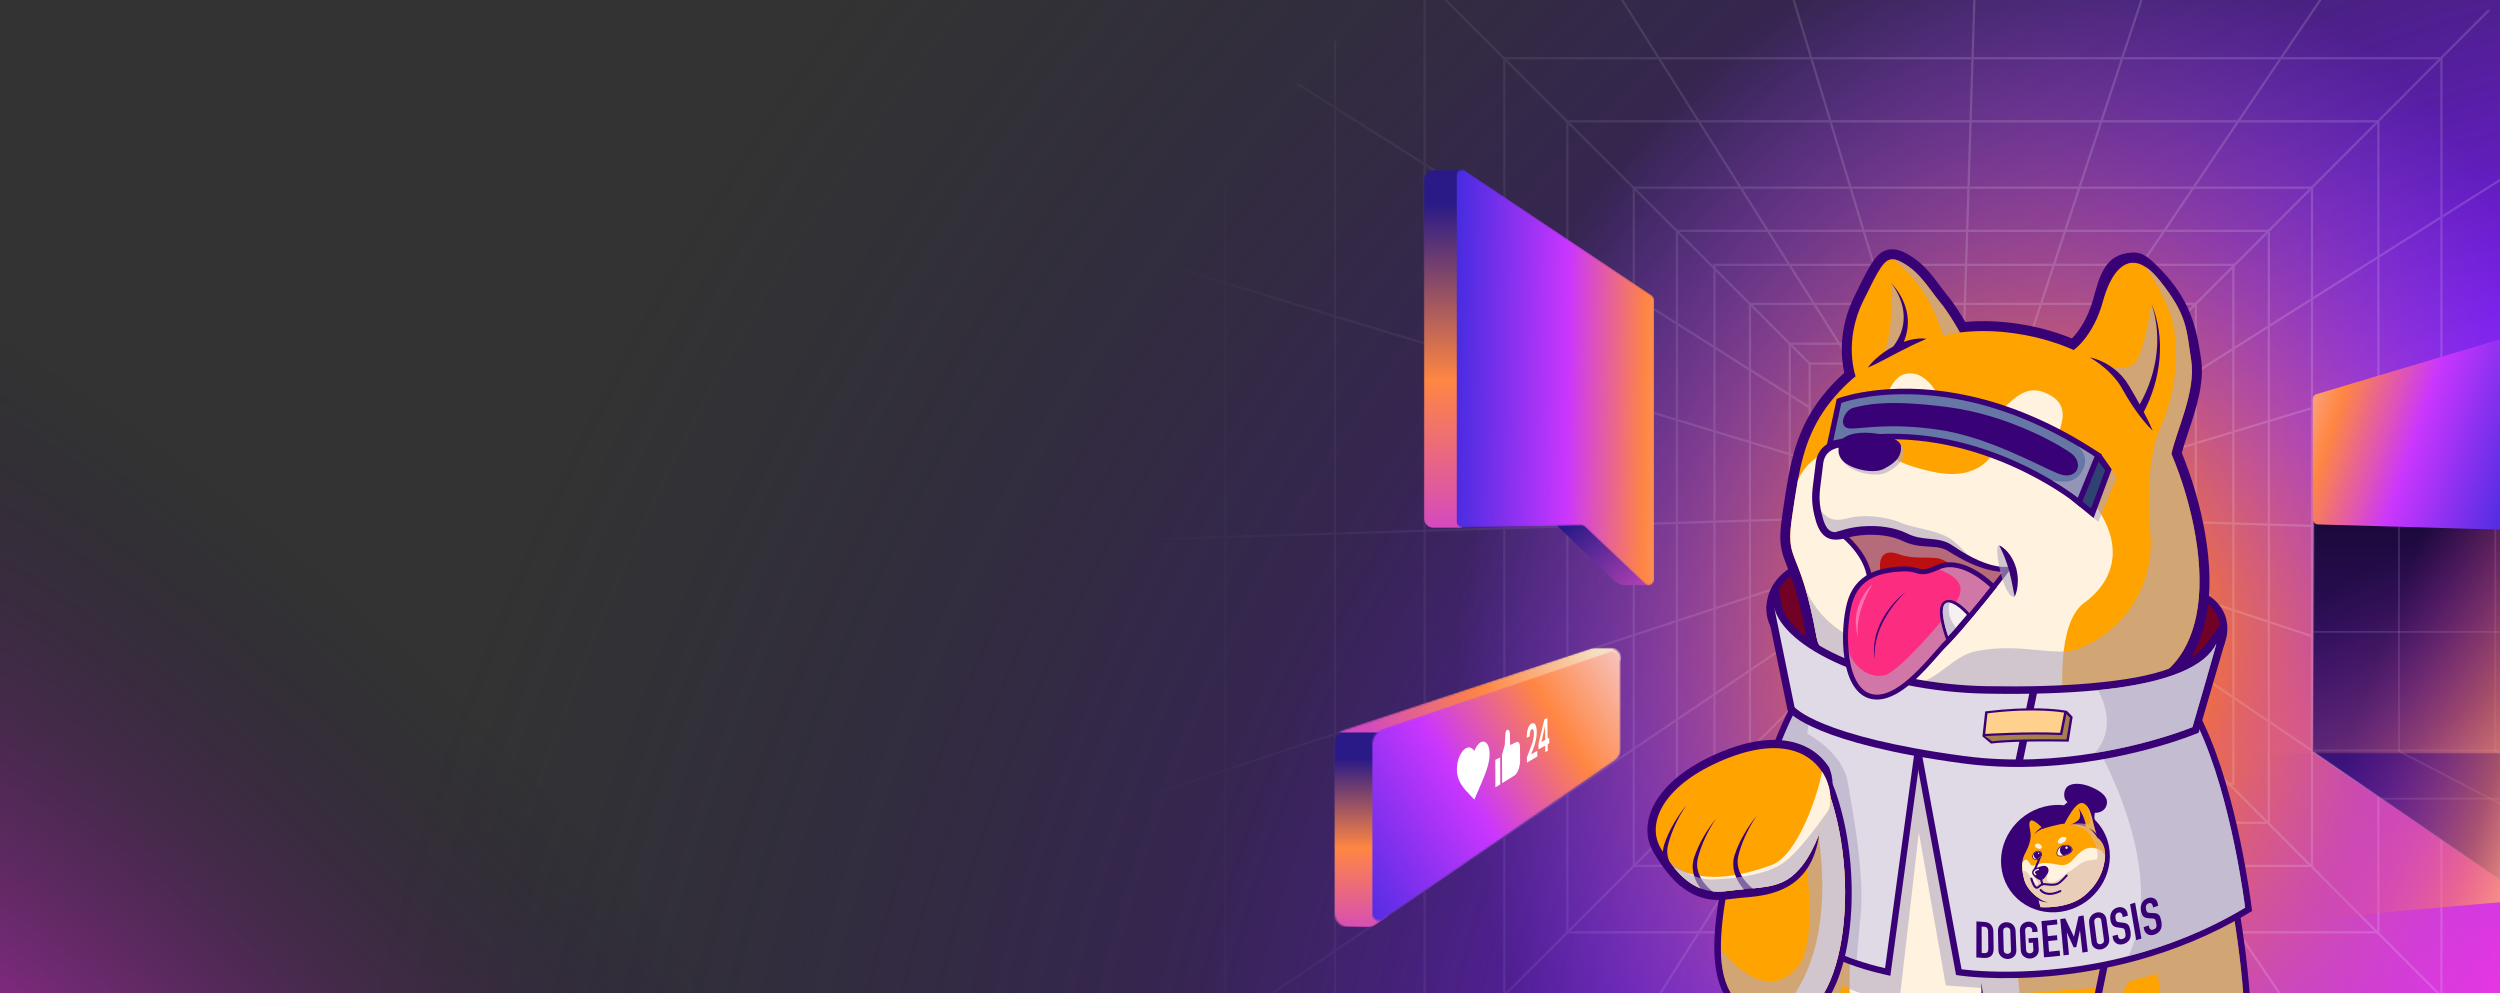 <svg width="1392" height="553" viewBox="0 0 1392 553" fill="none" xmlns="http://www.w3.org/2000/svg">
<rect x="0" y="0" width="1392" height="553" fill="#333333" stroke="none"/>
<g clip-path="url(#clip0_611_10703)">
<rect width="1439" height="553" transform="matrix(-1 0 0 1 1439 0)" fill="url(#paint0_radial_611_10703)"/>
<rect width="1439" height="553" transform="matrix(-1 0 0 1 1439 0)" fill="url(#paint1_radial_611_10703)"/>
<rect width="1439" height="553" transform="matrix(-1 0 0 1 1439 0)" fill="url(#paint2_radial_611_10703)"/>
<g opacity="0.15">
<mask id="mask0_611_10703" style="mask-type:alpha" maskUnits="userSpaceOnUse" x="621" y="-121" width="904" height="905">
<circle cx="1073" cy="331.821" r="452" fill="url(#paint3_linear_611_10703)"/>
</mask>
<g mask="url(#mask0_611_10703)">
<path d="M1007.5 202.321L301 -503.255" stroke="white" stroke-width="1.25"/>
<path d="M1007.5 350.821L301 828.376" stroke="white" stroke-width="1.25"/>
<path d="M1007.5 321.321L301 554.842" stroke="white" stroke-width="1.25"/>
<path d="M1007.5 288.821L301 310.879" stroke="white" stroke-width="1.25"/>
<path d="M1007.94 256.357L301 41.965" stroke="white" stroke-width="1.25"/>
<path d="M1007.5 226.821L301 -219.556" stroke="white" stroke-width="1.25"/>
<path d="M1007.5 384.321L301 1090.82" stroke="white" stroke-width="1.25"/>
<path d="M1189 384.321L1895.08 1090.82" stroke="white" stroke-width="1.25"/>
<path d="M1154.87 383.883L1632.63 1090.82" stroke="white" stroke-width="1.25"/>
<path d="M1125.3 383.883L1359.1 1090.82" stroke="white" stroke-width="1.25"/>
<path d="M1092.96 382.959L1115.13 1090.82" stroke="white" stroke-width="1.25"/>
<path d="M1060.61 383.883L846.22 1090.82" stroke="white" stroke-width="1.25"/>
<path d="M1031.96 382.959L584.698 1090.82" stroke="white" stroke-width="1.25"/>
<path d="M1189 202.821L1895 -504.179" stroke="white" stroke-width="1.25"/>
<path d="M1154.87 202.759L1632.63 -504.179" stroke="white" stroke-width="1.25"/>
<path d="M1125.3 202.759L1359.1 -504.179" stroke="white" stroke-width="1.25"/>
<path d="M1093 202.321L1115.13 -504.179" stroke="white" stroke-width="1.25"/>
<path d="M1060 202.321L846 -504.179" stroke="white" stroke-width="1.25"/>
<path d="M1031 202.321L584.7 -504.179" stroke="white" stroke-width="1.25"/>
<path d="M1189.5 351.821L1896 829.3" stroke="white" stroke-width="1.25"/>
<path d="M1189.5 321.821L1896 555.766" stroke="white" stroke-width="1.25"/>
<path d="M1189.5 289.821L1896 311.803" stroke="white" stroke-width="1.25"/>
<path d="M1189.5 256.821L1896 42.889" stroke="white" stroke-width="1.25"/>
<path d="M1189.5 228.321L1896 -218.631" stroke="white" stroke-width="1.25"/>
<rect x="1007.64" y="202.46" width="181.722" height="181.722" stroke="white" stroke-width="1.25"/>
<rect x="996.551" y="191.371" width="203.901" height="203.901" stroke="white" stroke-width="1.25"/>
<rect x="974.371" y="169.192" width="248.258" height="248.258" stroke="white" stroke-width="1.25"/>
<rect x="954.625" y="147.446" width="288.918" height="288.918" stroke="white" stroke-width="1.25"/>
<rect x="933.711" y="128.532" width="329.578" height="329.578" stroke="white" stroke-width="1.25"/>
<rect x="909.685" y="104.505" width="377.632" height="377.632" stroke="white" stroke-width="1.25"/>
<rect x="872.721" y="67.541" width="451.56" height="451.56" stroke="white" stroke-width="1.25"/>
<rect x="837.604" y="32.425" width="521.792" height="521.792" stroke="white" stroke-width="1.25"/>
<rect x="793.247" y="-11.932" width="610.506" height="610.506" stroke="white" stroke-width="1.25"/>
<rect x="743.346" y="-61.834" width="710.309" height="710.309" stroke="white" stroke-width="1.25"/>
<rect x="682.355" y="-122.824" width="832.29" height="832.29" stroke="white" stroke-width="1.25"/>
<rect x="610.274" y="-194.904" width="976.45" height="976.45" stroke="white" stroke-width="1.25"/>
<rect x="527.105" y="-278.073" width="1142.79" height="1142.79" stroke="white" stroke-width="1.25"/>
<rect x="423.607" y="-381.572" width="1349.79" height="1349.79" stroke="white" stroke-width="1.25"/>
</g>
</g>
<path d="M1407.97 292.52L1288.28 288.909L1287.77 418.393L1407.97 500.933V292.52Z" fill="url(#paint4_linear_611_10703)" stroke="#9084CF" stroke-opacity="0.25"/>
<path d="M1408.48 456.052L1335.75 418.226V289.941" stroke="#9084CF" stroke-opacity="0.25"/>
<path d="M1407.97 427.163L1389.4 417.968V292.52" stroke="#9084CF" stroke-opacity="0.25"/>
<path d="M1288.28 417.877H1408.48" stroke="#9084CF" stroke-opacity="0.25"/>
<path d="M1288.28 351.846H1408.48" stroke="#9084CF" stroke-opacity="0.25"/>
<path d="M1325.43 444.703H1407.97" stroke="#9084CF" stroke-opacity="0.25"/>
<path d="M1407.97 292.52L1253.72 288.909L1261.98 513.83L1407.97 500.933V292.52Z" fill="url(#paint5_linear_611_10703)"/>
<path d="M1288.8 292.52L1149 288.909L1155.19 419.425H1288.8H1409V292.52H1288.8Z" fill="url(#paint6_linear_611_10703)" fill-opacity="0.5"/>
<path d="M1394.33 188.26C1394.18 188.27 1394.03 188.305 1393.88 188.349L1290.63 219.221C1290.49 219.265 1290.33 219.295 1290.18 219.327C1288.77 219.63 1287.74 220.885 1287.74 222.354L1287.74 288.909C1287.74 290.578 1289.06 291.947 1290.73 292.003L1394.42 294.993C1396.17 295.051 1397.62 293.649 1397.62 291.899V191.349C1397.62 189.549 1396.09 188.147 1394.33 188.26Z" fill="url(#paint7_linear_611_10703)"/>
<mask id="mask1_611_10703" style="mask-type:alpha" maskUnits="userSpaceOnUse" x="743" y="360" width="160" height="157">
<path d="M887.79 360.821C886.935 360.821 886.087 360.958 885.276 361.226L748.486 406.505C745.211 407.589 743 410.65 743 414.1V508.321C743 512.739 746.582 516.321 751 516.321H764L899.025 423.704C901.2 422.212 902.5 419.744 902.5 417.107V366.821C902.5 363.507 899.814 360.821 896.5 360.821H887.79Z" fill="url(#paint8_linear_611_10703)"/>
</mask>
<g mask="url(#mask1_611_10703)">
<path d="M885.044 361.443L743 407.821L765.5 411.821L902.5 367.821L903 360.321L888.954 360.758C887.625 360.8 886.308 361.03 885.044 361.443Z" fill="url(#paint9_linear_611_10703)"/>
<path d="M769 407.821H743V511.915C743 514.087 744.733 515.862 746.905 515.914L761.026 516.25C762.957 516.296 764.852 515.719 766.43 514.605L772.5 510.321L769 407.821Z" fill="url(#paint10_linear_611_10703)"/>
<mask id="mask2_611_10703" style="mask-type:alpha" maskUnits="userSpaceOnUse" x="764" y="362" width="139" height="151">
<path d="M899.46 423.406L770.263 512.025C767.608 513.846 764 511.945 764 508.727V414.987C764 410.703 766.729 406.895 770.787 405.518L895.893 363.063C899.136 361.962 902.5 364.373 902.5 367.798V417.634C902.5 419.942 901.363 422.101 899.46 423.406Z" fill="#D9D9D9"/>
</mask>
<g mask="url(#mask2_611_10703)">
<path d="M902.5 421.321L764 516.321V407.821L902.5 360.821V421.321Z" fill="url(#paint11_linear_611_10703)"/>
<path d="M820.9 445.211L819.565 443.801C814.612 438.631 811.174 435.031 811.184 428.341C811.194 422.881 813.665 417.641 816.685 416.421C818.339 415.751 819.883 416.471 820.88 418.151C821.857 415.651 823.331 413.731 824.846 413.121C827.437 412.071 829.42 415.011 829.43 419.811C829.45 425.681 826.67 432.041 822.205 442.211L820.89 445.211H820.9Z" fill="white"/>
<path d="M832.59 423.091L835.281 421.741L835.35 436.711L832.65 438.381L832.59 423.091ZM843.283 431.791L836.397 436.061L836.317 420.361L837.842 414.841L838.23 408.531C838.26 408.021 838.38 407.531 838.559 407.131C838.738 406.731 838.968 406.461 839.207 406.371L839.277 406.341C839.665 406.191 840.044 406.361 840.313 406.821C840.592 407.281 840.742 407.991 840.752 408.791L840.791 414.871L844.528 413.111C845.007 412.891 845.465 413.081 845.804 413.661C846.143 414.231 846.332 415.131 846.342 416.161L846.402 422.981C846.412 424.791 846.103 426.721 845.525 428.371C844.947 430.031 844.14 431.261 843.283 431.801V431.791Z" fill="white"/>
<path d="M856.635 417.261L856.605 414.341L859.934 400.511L861.578 399.821L861.728 411.291L862.595 410.831L862.635 413.891L861.768 414.381L861.817 417.981L860.402 418.821L860.352 415.171L856.645 417.251L856.635 417.261ZM860.303 404.191L858.26 413.141L860.392 412.001L860.293 404.191H860.303Z" fill="white"/>
<path d="M850.796 420.091C851.553 418.171 852.151 416.611 852.6 415.401C853.038 414.181 853.397 412.971 853.676 411.771C853.955 410.581 854.095 409.481 854.085 408.471C854.085 407.551 853.975 406.871 853.786 406.431C853.596 405.991 853.307 405.851 852.919 406.031C852.53 406.211 852.231 406.651 852.022 407.371C851.813 408.071 851.713 408.961 851.713 410.031L850.059 410.811C850.069 408.551 850.348 406.731 850.876 405.341C851.414 403.971 852.092 403.111 852.909 402.781C853.786 402.421 854.463 402.691 854.932 403.581C855.4 404.451 855.639 405.761 855.659 407.521C855.679 408.911 855.53 410.311 855.231 411.731C854.932 413.161 854.573 414.471 854.174 415.641C853.766 416.811 853.238 418.251 852.57 419.991L855.958 418.081L855.988 421.191L850.198 424.631L850.168 421.691L850.796 420.091Z" fill="white"/>
</g>
</g>
<path d="M852.5 278.821L899.179 323.594C900.668 325.023 902.652 325.821 904.717 325.821H919L906 281.345L852.5 278.821Z" fill="url(#paint12_linear_611_10703)"/>
<path d="M814 94.821H798C795.239 94.821 793 97.059 793 99.821V288.821C793 291.582 795.239 293.821 798 293.821H814V94.821Z" fill="url(#paint13_linear_611_10703)"/>
<mask id="mask3_611_10703" style="mask-type:alpha" maskUnits="userSpaceOnUse" x="811" y="94" width="110" height="232">
<path d="M921 166.924C921 165.922 920.5 164.986 919.667 164.43L815.667 94.939C813.673 93.607 811 95.036 811 97.433V290.766C811 292.444 812.377 293.796 814.055 293.765L880.38 292.559C881.166 292.545 881.926 292.84 882.496 293.38L915.938 325.03C917.85 326.84 921 325.484 921 322.851V166.924Z" fill="url(#paint14_linear_611_10703)"/>
</mask>
<g mask="url(#mask3_611_10703)">
<path d="M921 166.924C921 165.922 920.5 164.986 919.667 164.43L815.667 94.939C813.673 93.607 811 95.036 811 97.433V290.766C811 292.444 812.377 293.796 814.055 293.765L880.38 292.559C881.166 292.545 881.926 292.84 882.496 293.38L915.938 325.03C917.85 326.84 921 325.484 921 322.851V166.924Z" fill="url(#paint15_linear_611_10703)"/>
</g>
<g clip-path="url(#clip1_611_10703)">
<path d="M1228.76 330.996C1219.88 325.896 1200.07 316.271 1167.1 309.109C1135.38 302.219 1100.84 299.604 1064.45 301.333C1059.36 301.574 1054.46 301.901 1049.89 302.303C1006.25 306.139 985.181 317.216 983.573 337.159C982.513 350.323 992.648 361.443 1013.7 370.213C1033.59 378.501 1064.55 385.276 1105.7 390.354C1129.33 393.268 1150.7 393.921 1169.22 392.292C1190.59 390.413 1207.82 385.602 1220.43 377.992C1230.94 371.654 1237.76 363.428 1239.66 354.829C1241.78 345.21 1237.6 336.076 1228.76 330.996H1228.76Z" fill="#390176"/>
<path d="M1168.86 388.15C1150.63 389.753 1129.55 389.105 1106.21 386.227C1065.43 381.198 1034.85 374.518 1015.3 366.375C996.101 358.376 986.822 348.662 987.721 337.495C989.134 319.941 1009 310.075 1050.25 306.449C1054.77 306.052 1059.61 305.73 1064.65 305.489C1100.68 303.776 1134.85 306.362 1166.22 313.176C1198.64 320.22 1218.02 329.624 1226.69 334.605C1233.9 338.747 1237.31 346.155 1235.6 353.936C1232.52 367.912 1213.37 384.237 1168.86 388.152V388.15Z" fill="#710125"/>
<path d="M987.721 337.492C985.929 359.725 1023.56 376.028 1106.21 386.224C1230.6 401.566 1251.96 349.12 1226.69 334.602C1201.42 320.084 1144.71 301.681 1064.65 305.486C1005.02 308.318 988.984 321.848 987.724 337.492H987.721Z" fill="#710125"/>
<path d="M972.455 590.821L972.191 587.183C970.66 566.018 971.139 542.422 973.612 517.048L973.645 516.71C974.403 508.995 975.353 501.027 976.47 493.028C976.667 491.62 976.869 490.216 977.074 488.818C977.476 486.097 977.914 483.247 978.377 480.341C978.439 479.954 978.713 478.261 978.713 478.261C979.058 476.167 979.401 474.106 979.757 472.06C979.757 472.06 979.796 471.85 979.803 471.796L979.816 471.712C980.423 468.217 981.002 465.021 981.586 461.941C982.052 459.465 982.551 456.892 983.112 454.08C983.483 452.219 983.859 450.378 984.238 448.554L984.289 448.309C985.39 443.032 986.566 437.688 987.782 432.426C990.276 421.674 992.98 411.092 995.819 400.973C995.935 400.558 996.055 400.13 996.175 399.705L996.267 399.38C996.337 399.127 996.413 398.86 996.49 398.591C996.613 398.151 996.739 397.713 996.864 397.28L996.928 397.055C997.443 395.27 997.945 393.555 998.434 391.909L998.846 390.526C998.987 390.052 999.128 389.596 999.266 389.143C999.737 387.586 1000.2 386.094 1000.64 384.673L1001.28 382.655L1003.35 382.232C1003.87 382.125 1056.2 371.504 1107.59 366.985C1171.1 361.4 1205.4 367.059 1212.46 384.283C1213.15 385.971 1213.83 387.658 1214.5 389.343C1214.81 390.134 1215.12 390.923 1215.43 391.714C1216.38 394.144 1217.35 396.663 1218.37 399.408C1218.69 400.24 1219 401.08 1219.31 401.923C1219.9 403.533 1220.53 405.279 1221.24 407.248L1221.99 409.379C1222.6 411.125 1223.2 412.864 1223.79 414.595C1224.03 415.314 1224.28 416.049 1224.52 416.779L1225.32 419.155C1225.33 419.191 1225.34 419.226 1225.35 419.262C1225.52 419.764 1225.68 420.264 1225.84 420.763L1226.13 421.644C1226.44 422.586 1226.73 423.505 1227.03 424.417C1227.84 426.985 1228.55 429.236 1229.18 431.315C1229.42 432.116 1229.67 432.915 1229.9 433.704L1230.02 434.108C1230.22 434.769 1230.42 435.427 1230.61 436.085C1231.29 438.356 1231.97 440.732 1232.65 443.142C1233.02 444.46 1233.39 445.766 1233.74 447.062L1233.94 447.786C1234.15 448.554 1234.36 449.33 1234.57 450.106C1235.21 452.49 1235.84 454.928 1236.47 457.345L1237 459.465C1237.14 460.033 1237.29 460.599 1237.42 461.16C1239.3 468.718 1241.05 476.41 1242.62 484.017L1242.93 485.51L1243.22 486.947C1243.27 487.2 1243.33 487.487 1243.39 487.776L1243.46 488.148C1243.78 489.738 1244.09 491.307 1244.38 492.861C1246.32 502.963 1248 513.146 1249.37 523.129C1252.7 547.298 1253.17 562.118 1253.19 562.738L1253.29 566.122L972.457 590.816L972.455 590.821Z" fill="#390176"/>
<path d="M1249.6 562.848L975.774 586.927C974.122 564.084 974.944 540.246 977.221 517.068V517.063C977.999 509.118 978.949 501.252 980.027 493.527C980.224 492.127 980.426 490.728 980.626 489.338C981.043 486.506 981.479 483.697 981.922 480.909C982.032 480.215 982.147 479.524 982.257 478.832C982.598 476.766 982.941 474.713 983.294 472.677C983.314 472.559 983.338 472.444 983.353 472.329C983.921 469.051 984.505 465.81 985.112 462.617C985.609 459.972 986.118 457.36 986.63 454.787C986.999 452.933 987.375 451.102 987.752 449.289C987.772 449.207 987.788 449.128 987.803 449.046C988.942 443.592 990.108 438.307 991.28 433.238C993.987 421.572 996.734 411.005 999.277 401.946C999.423 401.416 999.576 400.883 999.722 400.361C999.794 400.102 999.866 399.843 999.942 399.585C1000.09 399.068 1000.23 398.553 1000.38 398.051C1000.89 396.279 1001.39 394.574 1001.88 392.935C1002.02 392.467 1002.16 392.006 1002.29 391.547C1002.43 391.094 1002.56 390.644 1002.7 390.201C1003.17 388.644 1003.63 387.164 1004.07 385.753C1004.07 385.753 1193.35 347.082 1209.14 385.648C1209.82 387.328 1210.5 389.002 1211.16 390.674C1211.48 391.458 1211.78 392.239 1212.09 393.017C1213.09 395.578 1214.06 398.131 1215.01 400.668C1215.32 401.498 1215.63 402.327 1215.93 403.157C1216.59 404.934 1217.23 406.698 1217.86 408.46C1218.1 409.164 1218.35 409.868 1218.6 410.569C1219.21 412.305 1219.81 414.031 1220.39 415.752C1220.64 416.474 1220.88 417.196 1221.12 417.913C1221.38 418.679 1221.63 419.442 1221.89 420.202C1221.9 420.246 1221.92 420.294 1221.93 420.343C1222.2 421.152 1222.46 421.959 1222.72 422.765C1223.02 423.689 1223.32 424.611 1223.62 425.525C1224.34 427.817 1225.06 430.098 1225.75 432.364C1225.99 433.158 1226.23 433.954 1226.46 434.738C1226.7 435.529 1226.94 436.315 1227.17 437.101C1227.87 439.46 1228.54 441.797 1229.2 444.12C1229.56 445.426 1229.93 446.724 1230.28 448.012C1230.34 448.255 1230.41 448.496 1230.48 448.739C1230.69 449.504 1230.89 450.27 1231.1 451.033C1231.75 453.458 1232.38 455.865 1232.99 458.243C1233.14 458.853 1233.29 459.457 1233.44 460.056C1233.61 460.717 1233.78 461.375 1233.94 462.028C1235.89 469.909 1237.61 477.509 1239.11 484.755C1239.21 485.254 1239.31 485.751 1239.41 486.248L1239.7 487.669C1239.78 488.066 1239.86 488.465 1239.94 488.864C1240.26 490.442 1240.56 492.001 1240.86 493.542C1242.98 504.629 1244.59 514.751 1245.81 523.628C1249.16 547.884 1249.6 562.853 1249.6 562.853V562.848Z" fill="#FFA300"/>
<path d="M1030.9 582.076C1030.9 582.076 1020.92 447.865 1063.06 402.58C1063.06 402.58 1123.2 452.84 1125.43 573.762L1030.9 582.076Z" fill="#FFF3E0"/>
<g style="mix-blend-mode:multiply" opacity="0.6">
<path d="M1249.6 562.847L1204.15 566.844C1203.57 558.528 1202.54 550.042 1201.33 542.053C1196.9 543.393 1189.93 545.397 1185.52 546.504C1184.19 546.836 1174.89 569.069 1174.89 569.069L1165.98 570.303L1169.68 549.76L1104.33 554.751L1103.98 577.557L1097.64 577.214L1103.37 550.122L1083.42 548.721L1068.41 463.459L1057.47 558.64C1046.11 556.763 1035.39 553.215 1025.68 548.918C1021.57 564.627 1012.95 573.755 999.399 575.824L998.931 584.888L975.771 586.924C974.119 564.081 974.941 540.243 977.218 517.065V517.06C977.996 509.115 978.946 501.249 980.024 493.524H980.029C980.226 492.124 980.423 490.726 980.626 489.335C981.043 486.503 981.478 483.694 981.921 480.906C982.031 480.212 982.147 479.521 982.257 478.829C982.597 476.763 982.94 474.71 983.294 472.674C983.314 472.556 983.337 472.441 983.353 472.326C983.924 469.043 984.51 465.807 985.112 462.614C985.608 459.969 986.118 457.357 986.63 454.784C986.999 452.93 987.375 451.099 987.751 449.286C987.772 449.204 987.787 449.125 987.803 449.043C988.942 443.589 990.107 438.304 991.28 433.235C993.986 421.569 996.734 411.002 999.276 401.943C999.422 401.413 999.576 400.88 999.722 400.358C999.794 400.099 999.865 399.841 999.942 399.582C1000.09 399.065 1000.23 398.55 1000.38 398.048C1000.89 396.276 1001.39 394.571 1001.88 392.932C1002.02 392.464 1002.16 392.003 1002.29 391.545C1002.43 391.091 1002.56 390.641 1002.7 390.198C1003.17 388.641 1003.63 387.161 1004.07 385.75C1004.07 385.75 1193.35 347.079 1209.14 385.645C1209.82 387.325 1210.5 388.999 1211.16 390.671C1211.48 391.455 1211.78 392.236 1212.08 393.014C1213.09 395.575 1214.06 398.128 1215.01 400.665C1215.32 401.495 1215.63 402.324 1215.93 403.154C1216.59 404.931 1217.23 406.695 1217.86 408.457C1218.1 409.161 1218.35 409.865 1218.6 410.566C1219.21 412.303 1219.81 414.028 1220.39 415.749C1220.64 416.471 1220.88 417.193 1221.12 417.91C1221.38 418.676 1221.63 419.439 1221.89 420.199C1221.9 420.243 1221.92 420.291 1221.93 420.34C1222.2 421.149 1222.46 421.956 1222.72 422.762C1223.02 423.686 1223.32 424.608 1223.61 425.522C1224.34 427.814 1225.06 430.095 1225.75 432.361C1225.99 433.155 1226.23 433.952 1226.46 434.735C1226.7 435.526 1226.94 436.312 1227.17 437.098C1227.87 439.457 1228.54 441.794 1229.2 444.117C1229.56 445.423 1229.93 446.721 1230.28 448.009C1230.34 448.252 1230.41 448.493 1230.48 448.736C1230.69 449.501 1230.89 450.267 1231.1 451.03C1231.75 453.455 1232.38 455.862 1232.99 458.24C1233.14 458.85 1233.29 459.454 1233.44 460.053C1233.61 460.714 1233.78 461.372 1233.94 462.025C1235.89 469.906 1237.61 477.506 1239.11 484.752C1239.21 485.251 1239.31 485.748 1239.41 486.245L1239.7 487.666C1239.78 488.063 1239.86 488.462 1239.94 488.862C1240.26 490.439 1240.56 491.998 1240.86 493.54C1242.98 504.627 1244.59 514.748 1245.81 523.625C1249.16 547.881 1249.6 562.85 1249.6 562.85V562.847Z" fill="#B2A8C1"/>
</g>
<path d="M1048.83 542.486C1020.6 536.133 1001.49 523.687 990.427 514.367C978.332 504.173 972.983 495.491 972.76 495.127L972.232 494.262L972.25 493.248C972.778 462.565 979.701 436.635 985.419 420.286C991.631 402.519 997.666 392.113 997.919 391.68L1000.01 388.101L1002.74 390.392C1007.38 392.059 1043.38 404.311 1067.5 412.5L1070.23 413.427L1052.55 543.326L1048.83 542.489L1048.83 542.486Z" fill="#390176"/>
<path d="M1066.38 415.808L1049.6 539.073C1043.94 537.8 1038.65 536.282 1033.72 534.584C992.158 520.286 975.753 493.306 975.753 493.306C976.662 440.245 996.649 401.279 1000.36 394.499C1000.74 393.803 1000.95 393.447 1000.95 393.447H1000.95C1001.13 393.664 1066.38 415.808 1066.38 415.808Z" fill="#DFDAE5"/>
<g style="mix-blend-mode:multiply" opacity="0.6">
<path d="M1035.63 513.24L1033.72 534.579V534.585C992.156 520.287 975.751 493.307 975.751 493.307C976.66 440.245 996.647 401.28 1000.35 394.5L1007.74 399.516C1007.74 399.516 1006.57 404.841 1006.33 408.531C1006.33 408.531 1025.91 418.809 1028.78 435.347C1031.64 451.88 1038.81 488.606 1035.63 513.24Z" fill="#B2A8C1"/>
</g>
<path d="M1140.89 543.562C1111.88 546.112 1092.48 543.357 1091.67 543.239L1089.12 542.868L1065 411.947L1070.12 412.881C1078.47 414.405 1087.53 415.826 1097.06 417.106C1113.4 419.298 1130.78 419.61 1148.71 418.033C1190.71 414.341 1222.2 401.413 1222.52 401.282L1225.68 399.969L1227.14 403.062C1245.91 442.76 1253.34 502.422 1253.65 504.944L1253.93 507.259L1251.93 508.457C1211 533 1168.95 541.093 1140.89 543.562Z" fill="#390176"/>
<path d="M1250.09 505.379C1228.09 518.566 1205.77 527.018 1185.1 532.359V532.365C1133.48 545.715 1092.19 539.688 1092.19 539.688L1069.48 416.417C1077.54 417.89 1086.54 419.321 1096.58 420.668C1122.99 424.209 1148.34 422.475 1169.36 419.062C1201.75 413.816 1223.89 404.601 1223.89 404.601C1242.63 444.232 1250.08 505.382 1250.08 505.382L1250.09 505.379Z" fill="#DFDAE5"/>
<g style="mix-blend-mode:multiply" opacity="0.6">
<path d="M1185.1 532.359C1207.41 486.27 1169.78 419.8 1169.37 419.06C1201.76 413.813 1223.9 404.598 1223.9 404.598C1242.63 444.23 1250.09 505.379 1250.09 505.379C1228.09 518.566 1205.77 527.018 1185.1 532.359Z" fill="#B2A8C1"/>
</g>
<path d="M1159.05 395.616C1158.05 395.703 1157.03 395.785 1156 395.859C1153.68 396.026 1151.38 396.161 1149.16 396.261C1110.14 398.053 1066.44 391.901 1042.89 381.298C1036.98 378.635 1031.99 376.62 1027.98 375.001C1015.11 369.809 1008.03 366.951 1005.96 355.575C1001.71 332.164 997.714 322.086 995.069 315.418C991.454 306.3 990.079 301.978 992.427 286.423L992.913 283.174C993.797 277.269 994.631 271.693 995.625 266.28C999.184 246.925 1004.75 230.62 1020.35 213.948C1022.39 211.774 1024.59 209.642 1026.91 207.58C1025.28 200.383 1023.24 183.875 1032.46 165.137L1032.95 164.131C1041.76 146.22 1045.06 139.52 1052.7 138.846C1056.35 138.526 1059.75 140.134 1062.59 141.75C1070.73 146.366 1075.97 153.454 1080.18 159.148C1081.57 161.033 1082.89 162.81 1084.16 164.323C1088.03 168.886 1092.03 175.382 1094.29 179.23C1102.1 178.57 1110.03 178.67 1117.84 179.53C1130.55 180.928 1142.58 183.924 1153.65 188.438C1157.23 184.846 1162.52 177.474 1165.57 166.32C1165.86 165.245 1166.15 164.167 1166.44 163.094C1170.46 148.182 1175.19 141.673 1186.4 140.687C1191.38 140.249 1194.34 141.501 1200.19 147.129C1217.76 164.054 1222.4 179.172 1225.02 196.388C1225.19 197.5 1225.36 198.596 1225.53 199.673C1227.64 213.185 1222.53 228.448 1218.42 240.713C1217.03 244.879 1215.7 248.848 1214.84 252.2C1225.51 278.235 1234.42 315.651 1228.17 344.611C1221.34 376.276 1200.02 392.008 1159.04 395.611L1159.05 395.616Z" fill="#390176"/>
<path d="M1209.04 252.668C1220.92 280.939 1228.46 317.052 1222.76 343.446C1216.02 374.676 1194.46 387.512 1155.6 390.328C1153.4 390.487 1151.17 390.62 1148.91 390.723C1111.44 392.446 1067.91 386.482 1045.17 376.24C1021.07 365.376 1013.44 365.727 1011.42 354.584C1009.27 342.741 1007.18 334.228 1005.29 327.811C1005.28 327.798 1005.28 327.791 1005.28 327.791C998.905 306.183 994.734 308.344 997.917 287.25C998.979 280.191 999.929 273.58 1001.09 267.278C1004.42 249.15 1009.53 233.636 1024.41 217.735C1027.09 214.87 1030.04 212.112 1033.21 209.488H1033.19C1033.19 209.488 1026.24 190.358 1037.45 167.58C1046.09 149.995 1049.03 143.793 1054.33 144.384C1055.9 144.559 1057.67 145.329 1059.86 146.571C1069.46 152.017 1074.54 161.527 1079.93 167.9C1085.33 174.278 1091.26 185.094 1091.26 185.094L1091.25 185.109C1099.6 184.146 1108.3 184.057 1117.24 185.043C1130.8 186.535 1143.36 189.9 1154.65 194.878C1154.65 194.878 1165.57 187.375 1170.92 167.785C1175.35 151.592 1183.67 141.299 1194.91 148.809L1194.94 148.827C1197.29 150.394 1199.76 152.752 1202.36 155.989C1218 175.489 1217.35 183.199 1220.06 200.531C1222.77 217.863 1211.97 239.382 1209.05 252.666L1209.04 252.668Z" fill="#FFA300"/>
<g style="mix-blend-mode:multiply" opacity="0.6">
<path d="M1052.89 157.525C1052.89 157.525 1055.43 191.905 1045.44 202.162C1045.44 202.162 1075.6 186.366 1052.89 157.525Z" fill="#B2A8C1"/>
</g>
<g style="mix-blend-mode:multiply" opacity="0.6">
<path d="M1197.93 168.904C1197.93 168.904 1194.02 195.689 1188.98 201.699C1183.94 207.708 1170.98 203.281 1170.98 203.281C1170.98 203.281 1181.24 208.64 1183.23 215.426C1185.22 222.208 1189.67 229.234 1189.67 229.234C1189.67 229.234 1210 203.33 1197.93 168.904Z" fill="#B2A8C1"/>
</g>
<g style="mix-blend-mode:multiply" opacity="0.6">
<path d="M1091.25 185.097L1081.9 186.761C1072.2 155.605 1055.55 146.354 1054.33 144.387C1055.9 144.561 1057.67 145.332 1059.86 146.574C1069.45 152.02 1074.54 161.53 1079.93 167.903C1085.33 174.281 1091.25 185.097 1091.25 185.097Z" fill="#B2A8C1"/>
</g>
<path d="M1160.41 335.726C1144.63 347.202 1148.69 389.307 1148.69 389.307L1148.91 390.721C1111.43 392.444 1067.91 386.48 1045.17 376.238C1021.06 365.374 1013.44 365.725 1011.42 354.582C1002.03 302.836 993.784 314.612 997.911 287.251C998.974 280.191 999.924 273.58 1001.08 267.279C1012.45 243.663 1034.36 253.985 1042.23 239.341C1050.1 224.698 1051.61 209.235 1062.2 207.978C1072.78 206.725 1079.24 219.2 1082.91 227.65C1086.59 236.102 1094.38 243.138 1107.7 233.583C1121.01 224.027 1126.57 212.056 1141.17 219.82C1158.25 228.902 1139.86 248.124 1142.18 254.871C1144.5 261.625 1162.36 271.299 1171.65 289.507C1180.95 307.714 1176.19 324.24 1160.41 335.726H1160.41Z" fill="#FFF3E0"/>
<g style="mix-blend-mode:multiply" opacity="0.6">
<path d="M1209.04 252.668C1220.92 280.938 1228.46 317.052 1222.76 343.445C1216.02 374.676 1194.46 387.512 1155.6 390.328C1153.4 390.487 1151.17 390.62 1148.91 390.722C1111.44 392.446 1067.91 386.482 1045.17 376.24C1021.07 365.376 1013.44 365.727 1011.42 354.583C1009.27 342.741 1007.18 334.227 1005.29 327.811C1005.55 328.525 1014.27 351.598 1040.74 358.127C1050.13 360.442 1051.79 384.603 1066.96 380.823C1079.9 377.597 1087.84 365.071 1100.15 362.595C1125.97 357.405 1144.41 366.433 1158.1 360.887C1181.95 351.227 1199.9 327.45 1197.3 296.296C1194.7 265.143 1198.58 247.885 1203.25 237.323C1212.54 216.327 1212.78 194.603 1210.13 181.051C1207.57 167.931 1195.36 149.262 1194.93 148.827C1197.28 150.394 1199.76 152.752 1202.36 155.988C1217.99 175.489 1217.34 183.199 1220.05 200.531C1222.76 217.863 1211.96 239.381 1209.04 252.665V252.668Z" fill="#B2A8C1"/>
</g>
<path d="M1047.47 241.929C1047.47 241.929 1066.05 228.013 1109.89 251.798C1109.89 251.798 1103 268.408 1076.41 262.744C1039.01 254.781 1047.47 241.929 1047.47 241.929H1047.47Z" fill="#FFA300"/>
<path d="M1124.38 317.672C1121.09 318.545 1117.75 318.722 1114.45 318.407C1111.37 318.115 1108.33 317.4 1105.42 316.433C1105.41 316.427 1105.4 316.427 1105.39 316.422C1105.38 316.422 1105.38 316.417 1105.37 316.417C1096.6 313.493 1089.02 308.321 1085.13 305.722C1078.55 301.331 1070.32 304.337 1060.86 299.602C1051.4 294.868 1037.47 294.702 1027.76 297.498C1018.05 300.294 1014.68 296.706 1012.26 286.482C1011.85 284.757 1011.61 283.159 1011.48 281.638C1010.85 274.115 1013.16 268.415 1013.63 258.611C1014.19 246.823 1024.24 247.158 1024.24 247.158L1124.38 317.68L1124.38 317.672Z" fill="#FFF3E0"/>
<g style="mix-blend-mode:multiply" opacity="0.6">
<path d="M1105.37 316.415C1096.59 313.49 1089.02 308.318 1085.12 305.719C1078.55 301.328 1070.32 304.334 1060.86 299.6C1051.4 294.865 1037.47 294.699 1027.75 297.495C1018.04 300.291 1014.68 296.704 1012.25 286.48C1011.84 284.754 1011.6 283.156 1011.47 281.635C1016.27 287.168 1018.6 291.245 1028.86 288.546C1039.12 285.855 1052.45 288.303 1058.67 291.165C1064.89 294.028 1080.13 295.173 1087.34 300.954C1094.53 306.723 1099.2 314.379 1105.37 316.417V316.415Z" fill="#B2A8C1"/>
</g>
<path d="M1064.92 368.016C1055.03 368.887 1044.72 366.137 1039.84 361.331C1034.48 356.046 1035.97 348.815 1037.69 340.442C1038.62 335.898 1039.68 330.743 1039.81 325.184C1039.83 324.178 1039.78 323.156 1039.66 322.137C1038.16 309.512 1026.14 299.756 1026.02 299.659L1021.84 296.312L1026.99 294.827C1029.91 293.987 1033.11 293.409 1036.51 293.109C1046.01 292.274 1055.34 293.734 1062.1 297.116C1066.39 299.262 1070.46 299.654 1074.39 300.03C1078.53 300.427 1082.81 300.837 1086.67 303.41L1087.12 303.715C1092.39 307.235 1103.35 314.566 1114.71 315.644L1120.37 315.588L1116.69 320.622C1116.66 320.655 1114.07 323.991 1110.29 328.731C1104.31 336.236 1093.16 349.998 1085.57 357.974L1085.49 358.061L1085.41 358.135C1084.74 358.845 1084.04 359.554 1083.28 360.307C1077.65 365.837 1070.19 367.55 1064.92 368.014V368.016Z" fill="#390176"/>
<path d="M1114.45 318.407L1114.5 318.924C1114.5 318.924 1111.93 322.224 1108.12 327.007C1105.58 330.203 1102.48 334.051 1099.21 338.02C1093.84 344.539 1088.03 351.383 1083.5 356.13C1083.48 356.146 1083.47 356.153 1083.46 356.169C1082.71 356.957 1082 357.682 1081.33 358.34C1070.44 369.04 1048.61 366.088 1041.79 359.362C1034.97 352.635 1042.22 340.906 1042.58 325.253C1042.61 324.088 1042.55 322.939 1042.41 321.817C1042.33 321.08 1042.21 320.36 1042.06 319.648C1039.42 306.8 1027.75 297.5 1027.75 297.5C1037.46 294.704 1051.39 294.87 1060.86 299.605C1070.32 304.339 1078.55 301.333 1085.12 305.724C1090.32 309.191 1102.04 317.234 1114.45 318.412L1114.45 318.407Z" fill="#BC0F0F"/>
<g style="mix-blend-mode:multiply" opacity="0.6">
<path d="M1114.45 318.406L1114.5 318.924C1114.5 318.924 1111.93 322.224 1108.12 327.007C1105.58 330.203 1102.48 334.051 1099.21 338.02C1101.34 320.744 1082.62 311.352 1079.08 310.843C1072.92 309.964 1065.03 311.411 1057.16 308.553C1049.3 305.704 1045.39 309.66 1047.16 319.195L1042.06 319.643C1039.42 306.794 1027.75 297.495 1027.75 297.495C1037.46 294.699 1051.39 294.865 1060.86 299.599C1070.32 304.334 1078.55 301.328 1085.12 305.719C1090.32 309.186 1102.04 317.228 1114.45 318.406H1114.45Z" fill="#B2A8C1"/>
</g>
<path d="M1107.47 316.788C1105.2 316.048 1103 315.129 1100.85 314.113C1096.56 312.057 1092.52 309.527 1088.63 306.79L1085.71 304.703C1084.62 303.983 1083.47 303.323 1082.25 302.898C1079.81 301.966 1077.31 301.633 1074.92 301.305C1072.53 300.985 1070.22 300.69 1068.02 300.137C1065.81 299.592 1063.73 298.801 1061.79 297.741C1051.15 292.417 1036.39 292.845 1027.18 295.495C1023.41 296.581 1020.83 296.609 1019.08 295.582C1017.02 294.381 1015.59 291.514 1014.28 285.996C1012.52 278.56 1013.07 274.384 1014.08 266.802C1014.4 264.406 1014.76 261.686 1015.11 258.445C1015.53 254.43 1017.46 251.644 1020.84 250.159C1023.54 248.971 1026.21 249.043 1026.23 249.045L1026.39 244.889C1021.57 244.697 1012.12 247.191 1010.97 258.004C1010.63 261.192 1010.27 263.881 1009.96 266.252C1008.92 274.059 1008.3 278.77 1010.24 286.953C1011.36 291.703 1013.04 296.868 1016.98 299.17C1019.79 300.808 1023.39 300.911 1028.33 299.487C1037.06 296.975 1050.72 296.845 1059.93 301.453C1062.29 302.531 1064.79 303.266 1067.28 303.694C1069.77 304.129 1072.24 304.255 1074.62 304.403C1077 304.554 1079.3 304.708 1081.41 305.353C1082.49 305.637 1083.46 306.121 1084.42 306.651L1087.5 308.528C1091.64 311.014 1095.94 313.293 1100.44 315.06C1102.69 315.936 1104.99 316.704 1107.33 317.283C1109.67 317.846 1112.06 318.232 1114.45 318.399C1112.07 318.061 1109.74 317.503 1107.47 316.781V316.788Z" fill="#390176"/>
<path d="M1235.93 347.873C1235 349.681 1233.41 351.253 1230.96 355.012C1221.18 370.044 1202.91 377.042 1163.67 380.494C1147.37 381.928 1128.06 382.455 1106.28 382.066C1077.51 381.551 1049.42 376.038 1027.19 366.547C1007.27 358.043 994.081 347.038 991.884 337.096L990.176 325.579L983.539 337.787L983.634 338.276C983.665 338.437 995.333 395.57 995.333 395.57L995.975 396.361C996.562 397.081 1011.25 414.113 1092.89 425.059C1109.81 427.328 1127.76 427.653 1146.26 426.025C1189.53 422.22 1222.04 408.844 1222.36 408.71L1224.2 407.945L1238.86 357.61C1239.53 353.281 1239.31 350.175 1238.76 347.988L1235.93 347.868L1235.93 347.873Z" fill="#390176"/>
<path d="M1220.76 404.872C1220.76 404.872 1198.66 414.072 1166.31 419.321C1145.27 422.74 1119.89 424.483 1093.45 420.937C1012.5 410.083 999.204 393.737 999.204 393.737L987.83 338.025C992.874 360.655 1042.78 385.087 1106.21 386.227C1130.78 386.667 1151.22 385.943 1168.05 384.263C1208.37 380.235 1227.97 370.708 1233.99 358.507C1234.7 357.065 1220.76 404.872 1220.76 404.872Z" fill="#DFDAE5"/>
<g style="mix-blend-mode:multiply" opacity="0.6">
<path d="M1220.76 404.872C1220.76 404.872 1198.66 414.072 1166.31 419.321C1180.37 403.715 1168.27 384.608 1168.05 384.263C1208.37 380.235 1227.97 370.707 1233.99 358.507C1234.7 357.065 1220.76 404.872 1220.76 404.872Z" fill="#B2A8C1"/>
</g>
<path d="M1046.55 389.45C1044.44 389.637 1042.39 389.414 1040.47 388.789C1024.61 383.638 1024.23 351.375 1028.48 335.526C1030.49 328.029 1034.76 322.583 1041.16 319.336C1045.12 317.328 1049.83 316.14 1055.99 315.597C1056.83 315.523 1057.66 315.464 1058.48 315.416C1063.09 315.139 1065.6 315.848 1067.62 316.417C1068.98 316.801 1069.87 317.054 1071.22 316.937C1072.96 316.783 1075.33 316.025 1078.66 314.553C1080.36 313.797 1082.2 313.329 1084.11 313.16C1096.85 312.041 1109.54 324.505 1110.08 325.038L1111.84 326.789L1110.29 328.733C1107.77 331.898 1103.97 336.622 1099.87 341.571L1099.14 342.457C1093.63 349.086 1089.06 354.307 1085.56 357.979L1085.49 358.066L1085.35 358.189C1084.66 358.839 1084 359.513 1083.39 360.191C1082.39 361.308 1081.3 362.549 1080.14 363.871C1071.09 374.215 1058.69 388.382 1046.55 389.45H1046.55Z" fill="#390176"/>
<path d="M1108.12 327.007C1105.01 330.912 1101.07 335.798 1097.01 340.678V340.686C1092.29 346.362 1087.41 352.023 1083.5 356.131C1083.48 356.146 1083.47 356.154 1083.46 356.169C1082.71 356.876 1082 357.598 1081.33 358.34C1071.83 368.918 1054.94 390.582 1041.33 386.158C1033.96 383.766 1030.4 373.716 1029.34 362.614C1028.44 353.25 1029.32 343.131 1031.16 336.248C1033.18 328.723 1037.38 324.365 1042.42 321.815C1047.44 319.264 1053.3 318.514 1058.65 318.189C1069.35 317.546 1067.07 322.716 1079.78 317.096C1092.49 311.468 1108.13 327.01 1108.13 327.01L1108.12 327.007Z" fill="#FC2D81"/>
<g style="mix-blend-mode:multiply" opacity="0.6">
<path d="M1108.12 327.007C1105.01 330.912 1101.07 335.798 1097.01 340.678V340.686C1092.29 346.362 1087.41 352.023 1083.5 356.131C1083.48 356.146 1083.47 356.154 1083.46 356.169C1082.7 356.876 1082 357.598 1081.33 358.34C1071.83 368.918 1054.94 390.582 1041.33 386.158C1033.96 383.766 1030.4 373.716 1029.34 362.614C1032.43 372.111 1041.68 378.179 1049.69 375.846C1057.7 373.506 1080.68 346.915 1088.03 336.904C1095.39 326.897 1090.98 321.656 1079.78 317.096C1092.49 311.468 1108.12 327.01 1108.12 327.01V327.007Z" fill="#B2A8C1"/>
</g>
<path d="M1083.05 354.458C1083 354.307 1081.71 350.702 1080.86 346.677C1079.54 340.468 1079.97 336.76 1082.19 335.014C1082.92 334.445 1083.76 334.115 1084.71 334.031C1089.4 333.618 1095.21 339.892 1096.33 341.154L1096.77 341.653L1096.9 343.146L1096.37 343.791C1092.35 348.618 1089.03 352.42 1086.48 355.096L1086.43 355.16L1086.41 355.178L1084.24 357.769L1083.05 354.461L1083.05 354.458Z" fill="#390176"/>
<path d="M1095.17 342.319V342.324C1093.15 344.762 1091.08 347.189 1089.13 349.417C1087.58 351.189 1086.09 352.833 1084.75 354.233C1084.74 354.246 1084.73 354.251 1084.72 354.264C1084.72 354.264 1079.27 339.103 1083.13 336.084C1083.82 335.542 1084.66 335.391 1085.56 335.521V335.526C1089.67 336.105 1095.17 342.322 1095.17 342.322V342.319Z" fill="#F6F0F0"/>
<g style="mix-blend-mode:multiply" opacity="0.6">
<path d="M1089.13 349.417C1087.58 351.189 1086.09 352.833 1084.76 354.233C1084.75 354.246 1084.74 354.251 1084.72 354.264C1084.72 354.264 1079.28 339.103 1083.13 336.084C1083.82 335.542 1084.66 335.391 1085.56 335.521V335.526C1085.56 335.526 1083.04 342.089 1089.13 349.42V349.417Z" fill="#B2A8C1"/>
</g>
<path d="M1202.02 184.088C1201.28 178.865 1199.86 173.764 1197.93 168.904C1199.54 173.882 1200.59 179.023 1200.99 184.201C1201.19 186.789 1201.2 189.383 1201.12 191.969C1200.99 194.553 1200.74 197.126 1200.35 199.674C1199.53 204.767 1198.2 209.762 1196.37 214.558C1195.47 216.957 1194.44 219.308 1193.29 221.589C1192.73 222.734 1192.12 223.855 1191.5 224.959C1191.46 225.033 1191.41 225.107 1191.37 225.182C1189.59 221.932 1187.75 218.724 1185.87 215.539C1185.32 214.589 1184.64 213.498 1183.96 212.522C1183.25 211.539 1182.51 210.587 1181.71 209.688C1180.11 207.89 1178.33 206.272 1176.41 204.869C1174.5 203.456 1172.45 202.25 1170.32 201.266C1168.2 200.288 1165.99 199.469 1163.7 199.052C1167.67 201.405 1171.26 204.144 1174.44 207.209C1175.22 207.983 1175.99 208.761 1176.71 209.586C1177.44 210.395 1178.14 211.235 1178.79 212.1C1179.46 212.95 1180.05 213.851 1180.64 214.753C1181.23 215.674 1181.72 216.553 1182.3 217.59C1184.55 221.602 1186.99 225.499 1189.67 229.232C1191.01 231.104 1192.42 232.925 1193.89 234.702C1195.39 236.463 1196.89 238.215 1198.6 239.817C1197.1 236.202 1195.39 232.761 1193.61 229.363C1194.09 228.495 1194.52 227.652 1194.95 226.774C1195.53 225.561 1196.09 224.339 1196.61 223.102C1197.64 220.632 1198.55 218.115 1199.33 215.562C1200.9 210.459 1201.92 205.207 1202.42 199.922C1202.64 197.277 1202.73 194.625 1202.68 191.977C1202.59 189.332 1202.4 186.692 1202.02 184.08L1202.02 184.088Z" fill="#390176"/>
<path d="M1063.21 189.347C1062.13 189.634 1061.07 189.982 1060.03 190.353C1060.62 188.945 1061.11 187.503 1061.49 186.028C1061.89 184.295 1062.19 182.544 1062.27 180.777C1062.35 179.013 1062.28 177.251 1062.04 175.52C1061.53 172.061 1060.4 168.755 1058.83 165.729C1057.24 162.71 1055.26 159.911 1052.89 157.525C1055 160.139 1056.65 163.091 1057.88 166.161C1059.1 169.239 1059.83 172.481 1059.97 175.712C1060.02 177.328 1059.92 178.936 1059.69 180.516C1059.45 182.095 1059.02 183.632 1058.51 185.13C1057.46 187.944 1055.96 190.56 1054.13 192.947C1051.46 194.391 1048.92 196.063 1046.56 197.96C1044.13 199.94 1041.84 202.113 1039.99 204.715C1042.92 203.463 1045.64 202.08 1048.34 200.685L1056.33 196.478C1058.99 195.105 1061.64 193.756 1064.33 192.425C1067.03 191.137 1069.76 189.931 1072.67 188.622C1069.51 188.21 1066.29 188.602 1063.21 189.352L1063.21 189.347Z" fill="#390176"/>
<g style="mix-blend-mode:multiply" opacity="0.6">
<path d="M1155.64 280.188L1169.72 252.65L1178.61 265.79L1168.34 290.581L1155.64 280.188Z" fill="#B2A8C1"/>
</g>
<path d="M1153.04 278.06L1169.72 252.65L1175.78 261.317L1165.72 288.438L1153.04 278.06Z" fill="#390176"/>
<path d="M1166.21 254.168L1172.15 261.878L1164.27 283.125L1156.88 277.088L1166.21 254.168Z" fill="#2F4272"/>
<path d="M1154.82 279.52C1154.31 279.105 1103.39 238.813 1039.23 245.273C1033.24 245.878 1027.23 246.881 1021.37 248.254L1016.84 249.319L1022.68 222.119L1024.3 221.52C1024.62 221.402 1032.22 218.631 1045.4 217.223C1061.5 215.502 1078.46 216.521 1095.85 220.283C1120.05 225.519 1144.33 236.007 1168.04 251.557L1170.16 252.947L1158.22 282.257L1154.83 279.517L1154.82 279.52Z" fill="#390176"/>
<path d="M1166.21 254.168L1156.88 277.09C1156.88 277.09 1151.68 272.909 1142.46 267.401H1142.46C1120.02 254.01 1073.78 232.834 1020.75 245.304L1025.26 224.351C1025.26 224.351 1081.87 203.46 1157.15 248.479V248.484C1160.14 250.274 1163.16 252.163 1166.21 254.166V254.168Z" fill="#6777A5"/>
<g style="mix-blend-mode:multiply" opacity="0.6">
<path d="M1166.21 254.169L1156.87 277.09C1156.87 277.09 1151.68 272.909 1142.46 267.401C1149.14 268.682 1154.71 269.163 1158.8 263.169C1164.62 254.64 1157.23 248.725 1157.15 248.484C1160.14 250.274 1163.16 252.164 1166.21 254.166V254.169Z" fill="#B2A8C1"/>
</g>
<path d="M1032.17 226.994C1026.52 228.318 1022.91 238.631 1030.49 238.613C1038.1 238.595 1052.48 235.39 1079.38 239.271C1106.63 243.204 1134.89 259.125 1145.67 263.586C1156.5 268.069 1160.5 258.255 1153.57 252.635C1149.95 249.703 1120.33 231.354 1084.79 226.707C1049.84 222.136 1038.4 225.532 1032.17 226.996V226.994Z" fill="#390176"/>
<g style="mix-blend-mode:multiply" opacity="0.6">
<path d="M1025.8 249.101C1023.12 258.004 1030.7 261.031 1033.92 262.303C1038.24 264.011 1046.02 265.414 1050.67 262.918C1055.33 260.421 1060.61 257.175 1060 250.269C1059.39 243.363 1029.03 238.381 1025.8 249.101Z" fill="#B2A8C1"/>
</g>
<path d="M1024.24 247.153C1021.55 256.056 1029.13 259.082 1032.36 260.355C1036.68 262.063 1044.46 263.466 1049.11 260.97C1053.76 258.473 1059.04 255.226 1058.44 248.321C1057.83 241.415 1027.47 236.432 1024.24 247.153Z" fill="#390176"/>
<path d="M1060.98 329.662C1059.69 330.889 1058.46 332.179 1057.28 333.513C1056.11 334.842 1054.99 336.22 1053.92 337.631C1052.86 339.052 1051.84 340.496 1050.91 341.999C1049.96 343.491 1049.1 345.03 1048.32 346.613C1047.92 347.396 1047.56 348.203 1047.2 349.004L1046.7 350.228C1046.52 350.633 1046.39 351.055 1046.23 351.465C1046.07 351.877 1045.92 352.289 1045.79 352.712C1045.66 353.132 1045.52 353.549 1045.39 353.972C1045.17 354.824 1044.91 355.669 1044.74 356.532C1044.52 357.387 1044.39 358.263 1044.23 359.131C1044.16 359.566 1044.12 360.007 1044.05 360.445L1043.97 361.103L1043.92 361.763L1043.81 363.09L1043.78 364.421L1043.76 365.089L1043.78 365.755L1043.8 367.094L1043.62 365.765L1043.54 365.1L1043.49 364.429L1043.41 363.084V361.738C1043.41 361.512 1043.42 361.287 1043.42 361.064L1043.47 360.391C1043.5 359.943 1043.52 359.492 1043.56 359.044C1043.67 358.15 1043.77 357.254 1043.95 356.371C1044.03 355.928 1044.1 355.48 1044.21 355.044L1044.53 353.728C1044.65 353.293 1044.78 352.863 1044.9 352.428C1045.02 351.992 1045.17 351.565 1045.31 351.14C1045.59 350.279 1045.94 349.45 1046.27 348.61C1046.64 347.785 1046.99 346.956 1047.4 346.154C1048.22 344.546 1049.1 342.974 1050.09 341.474C1051.09 339.976 1052.15 338.516 1053.29 337.136C1054.43 335.746 1055.65 334.425 1056.92 333.165C1058.2 331.915 1059.54 330.715 1060.98 329.66V329.662Z" fill="#390176"/>
<path d="M1042.58 325.249C1042.58 325.249 1028.9 337.132 1034.73 355.268C1034.73 355.268 1031.66 343.638 1042.58 325.249Z" fill="#FF71B2"/>
<g style="mix-blend-mode:multiply" opacity="0.6">
<path d="M1113.14 303.632C1109.55 303.32 1115.74 334.202 1121.83 332.218L1122.6 316.373L1113.14 303.632Z" fill="#B2A8C1"/>
</g>
<path d="M1113.14 303.632C1115.62 304.795 1117.58 306.815 1119.15 309.017C1120.71 311.247 1121.85 313.764 1122.6 316.373C1122.9 317.695 1123.25 319.013 1123.36 320.363C1123.42 321.036 1123.53 321.702 1123.53 322.378C1123.54 323.051 1123.53 323.725 1123.51 324.395C1123.51 325.066 1123.44 325.735 1123.35 326.4C1123.26 327.066 1123.15 327.727 1123.04 328.382C1122.91 329.038 1122.71 329.685 1122.51 330.326C1122.31 330.966 1122.1 331.601 1121.83 332.22C1121.44 330.897 1121.24 329.619 1120.99 328.359C1120.86 327.729 1120.73 327.107 1120.62 326.487C1120.55 326.178 1120.51 325.868 1120.46 325.56C1120.4 325.253 1120.31 324.949 1120.25 324.644C1120.12 324.034 1120 323.428 1119.89 322.823C1119.77 322.219 1119.6 321.628 1119.47 321.031C1119.33 320.437 1119.23 319.833 1119.05 319.254L1118.6 317.49C1117.92 315.162 1117.18 312.868 1116.29 310.582C1115.39 308.29 1114.4 306.016 1113.15 303.635L1113.14 303.632Z" fill="#390176"/>
<path d="M1134.75 383.354L1130.67 382.512L1121.69 425.957L1125.76 426.799L1134.75 383.354Z" fill="#390176"/>
<path d="M1173.54 538.084L1169.66 537.281L1162.48 571.979L1166.37 572.783L1173.54 538.084Z" fill="#390176"/>
<path d="M1150.56 412.938C1150.32 412.933 1125.91 412.446 1112.22 413.65C1111.18 413.742 1110.22 413.842 1109.36 413.947L1108.6 414.039L1103.9 410.068L1106.62 401.882L1150.86 395.818L1154.05 399.16L1151.82 412.961L1150.56 412.935V412.938Z" fill="#390176"/>
<path d="M1149.26 396.215L1152.58 399.618L1150.62 411.719C1150.62 411.719 1122.27 411.133 1109.2 412.741L1104.43 409.315L1107.65 402.962L1149.26 396.218V396.215Z" fill="#A57F4C"/>
<path d="M1146.96 409.253C1129.09 408.424 1105.67 409.852 1105.43 409.868L1103.83 409.968L1105.36 396.128L1106.47 395.99C1109.12 395.662 1111.78 395.378 1114.38 395.15C1136.52 393.204 1149.1 395.503 1149.63 395.601L1150.9 395.841L1148.21 409.312L1146.96 409.253Z" fill="#390176"/>
<path d="M1106.63 397.193L1105.37 408.651C1105.37 408.651 1128.9 407.192 1147.06 408.037L1149.31 396.791C1149.31 396.791 1133.66 393.844 1106.63 397.193Z" fill="#FFD18D"/>
<path d="M994.956 572.273C992.178 572.516 989.277 572.313 986.333 571.666C975.21 569.223 967.267 564.453 962.051 557.086C957.138 550.145 954.677 540.837 954.526 528.629C954.285 509.018 959.77 482.916 969.326 444.455L969.41 444.117L969.556 443.802C969.976 442.893 979.99 421.461 993.018 416.159C994.618 415.508 996.232 415.109 997.814 414.968C999.327 414.835 1000.84 414.937 1002.31 415.275C1010.14 417.08 1016.52 425.205 1021.8 440.115C1028.42 458.771 1031.66 481.175 1030.93 503.2C1030.19 525.528 1025.43 544.596 1017.53 556.892C1011.56 566.181 1003.76 571.499 994.962 572.273H994.956Z" fill="#390176"/>
<path d="M987.118 568.081C966.547 563.562 958.466 550.79 958.195 528.583C957.951 508.687 963.971 481.221 972.887 445.338C972.887 445.338 982.565 424.373 994.4 419.556C996.699 418.622 999.073 418.299 1001.48 418.85C1007.19 420.166 1013.06 426.447 1018.34 441.341C1037.29 494.792 1026.12 576.648 987.121 568.081H987.118Z" fill="#FFA300"/>
<path d="M987.118 568.081C1039.44 519.254 1001.19 419.351 1001.19 419.351L1001.48 418.852C1007.19 420.168 1013.06 426.449 1018.34 441.344C1037.29 494.794 1026.12 576.651 987.118 568.083V568.081Z" fill="#FFF3E0"/>
<g style="mix-blend-mode:multiply" opacity="0.6">
<path d="M987.119 568.081C966.548 563.562 958.467 550.79 958.195 528.583C960.828 532.075 982.169 559.027 1000.28 539.349C1019.61 518.341 994.314 419.956 994.314 419.956L994.398 419.556C996.698 418.622 999.071 418.299 1001.48 418.85C1007.19 420.166 1013.06 426.447 1018.34 441.341C1037.29 494.792 1026.12 576.648 987.119 568.081Z" fill="#B2A8C1"/>
</g>
<path d="M1018.14 426.803L1018.01 426.608L1018 426.603C1008.16 412.223 991.784 411.381 982.874 412.164C974.547 412.897 965.255 415.518 955.251 419.956C935.722 428.623 922.712 440.596 918.623 453.667C916.247 461.257 917.028 468.616 920.882 474.95C923.614 479.439 926.02 482.929 928.463 485.93C937.561 497.114 947.895 502.03 960.06 500.962C960.621 500.914 961.197 500.85 961.773 500.773C965.872 500.23 969.541 499.9 973.09 499.58C984.945 498.515 1008.92 495.79 1012.91 464.345C1013.18 462.225 1018.32 444.593 1019.11 442.619C1022.35 434.502 1018.15 426.803 1018.15 426.803H1018.14Z" fill="#390176"/>
<path d="M1018.24 450.812C1018.24 450.812 1018.24 450.817 1018.24 450.828C1013.27 463.282 1009.1 477.25 999.589 486.283C990.069 495.322 979.097 493.811 961.166 496.187C948.1 497.918 939.13 491.714 932.05 483.011C931.154 481.907 930.284 480.763 929.449 479.587L929.439 479.577C927.815 477.316 926.292 474.943 924.832 472.543C916.652 459.093 925.17 438.363 957.128 424.181C989.518 409.808 1006.96 418.163 1014.53 429.716L1014.53 429.722C1019.4 437.165 1020.19 445.929 1018.24 450.81L1018.24 450.812Z" fill="#FFA300"/>
<path d="M1018.24 450.813C1013.27 463.272 1009.1 477.247 999.586 486.283C990.066 495.322 979.095 493.811 961.163 496.187C948.097 497.918 939.128 491.714 932.048 483.011C932.053 483.011 932.053 483.016 932.058 483.016C941.033 487.415 955.791 492.766 986.282 481.72C1000.98 476.394 1012.22 442.417 1014.52 429.722L1014.53 429.727C1019.4 437.17 1020.19 445.935 1018.24 450.815L1018.24 450.813Z" fill="#FFF3E0"/>
<path d="M975.146 499.336C974.634 498.934 974.252 498.594 973.832 498.21C973.423 497.833 973.028 497.449 972.642 497.058C971.871 496.272 971.139 495.45 970.45 494.592C969.072 492.876 967.856 491.015 966.916 488.995C965.977 486.979 965.321 484.795 965.121 482.55C964.911 480.309 965.188 478.025 965.882 475.933C967.236 471.911 969.013 468.083 971.108 464.462C973.195 460.839 975.543 457.378 978.193 454.174C975.827 457.587 973.794 461.213 972.045 464.949C970.288 468.68 968.88 472.561 967.912 476.51C967.451 478.404 967.385 480.343 967.713 482.219C968.035 484.096 968.737 485.901 969.687 487.576C970.637 489.253 971.835 490.805 973.177 492.223C973.848 492.933 974.557 493.609 975.294 494.249C975.663 494.569 976.039 494.879 976.418 495.176C976.787 495.462 977.212 495.777 977.535 495.99L975.146 499.336Z" fill="#390176"/>
<path d="M952.58 500.804C952.068 500.402 951.687 500.061 951.267 499.677C950.857 499.301 950.463 498.917 950.076 498.525C949.305 497.739 948.573 496.917 947.884 496.059C946.507 494.344 945.291 492.482 944.351 490.462C943.411 488.447 942.756 486.263 942.556 484.017C942.346 481.777 942.623 479.493 943.316 477.401C944.671 473.378 946.448 469.55 948.542 465.93C950.629 462.307 952.977 458.845 955.627 455.642C953.261 459.055 951.228 462.68 949.48 466.416C947.723 470.147 946.315 474.029 945.347 477.977C944.886 479.872 944.819 481.81 945.147 483.687C945.47 485.564 946.171 487.369 947.121 489.043C948.071 490.72 949.27 492.272 950.611 493.691C951.282 494.4 951.991 495.076 952.729 495.716C953.098 496.036 953.474 496.346 953.853 496.643C954.222 496.93 954.647 497.245 954.969 497.457L952.58 500.804Z" fill="#390176"/>
<path d="M935.95 493.499C935.438 493.097 935.057 492.756 934.637 492.372C934.227 491.996 933.833 491.611 933.446 491.22C932.676 490.434 931.943 489.612 931.254 488.754C929.877 487.038 928.661 485.177 927.721 483.157C926.781 481.142 926.126 478.957 925.926 476.712C925.716 474.471 925.993 472.187 926.687 470.096C928.041 466.073 929.818 462.245 931.913 458.625C933.999 455.001 936.347 451.54 938.997 448.336C936.632 451.75 934.599 455.375 932.85 459.111C931.093 462.842 929.685 466.723 928.717 470.672C928.256 472.566 928.19 474.505 928.517 476.382C928.84 478.258 929.542 480.064 930.491 481.738C931.441 483.415 932.64 484.967 933.981 486.385C934.652 487.095 935.362 487.771 936.099 488.411C936.468 488.731 936.844 489.041 937.223 489.338C937.592 489.625 938.017 489.939 938.339 490.152L935.95 493.499Z" fill="#390176"/>
<g style="mix-blend-mode:multiply" opacity="0.6">
<path d="M1018.24 450.828C1013.27 463.282 1009.1 477.249 999.588 486.283C990.068 495.321 979.096 493.811 961.165 496.187C948.099 497.918 939.13 491.714 932.05 483.011C931.154 481.907 930.283 480.762 929.448 479.587C929.822 479.9 941.956 489.911 952.774 489.699C963.756 489.486 983.495 487.481 993.517 480.03C1003.38 472.694 1017.79 451.488 1018.23 450.83L1018.24 450.828Z" fill="#B2A8C1"/>
</g>
<path d="M1103.98 577.558L1103.17 546.88L1107.68 577.233L1103.98 577.558Z" fill="#390176"/>
<path d="M1100.42 533.102C1100.44 526.414 1100.45 519.729 1100.47 513.041C1102.17 513.166 1103.03 513.22 1104.74 513.312C1106.4 513.402 1107.67 513.906 1108.54 514.843C1109.42 515.78 1109.87 517.073 1109.9 518.733C1109.96 522.496 1109.99 524.378 1110.05 528.142C1110.09 530.027 1109.63 531.399 1108.7 532.255C1107.76 533.11 1106.39 533.494 1104.6 533.386C1102.93 533.286 1102.09 533.23 1100.42 533.102ZM1103.36 515.939C1103.38 520.827 1103.4 525.718 1103.42 530.606C1103.97 530.641 1104.24 530.657 1104.79 530.69C1105.63 530.739 1106.23 530.567 1106.57 530.181C1106.92 529.794 1107.09 529.167 1107.08 528.301C1107.04 524.427 1107.02 522.491 1106.98 518.617C1106.97 517.826 1106.8 517.209 1106.47 516.758C1106.14 516.31 1105.56 516.064 1104.7 516.018C1104.17 515.988 1103.9 515.972 1103.36 515.942V515.939Z" fill="#390176"/>
<path d="M1112.47 518.354C1112.45 517.545 1112.58 516.83 1112.85 516.213C1113.12 515.596 1113.49 515.084 1113.95 514.677C1114.39 514.288 1114.9 513.993 1115.47 513.789C1116.04 513.586 1116.62 513.484 1117.21 513.484C1117.79 513.484 1118.38 513.586 1118.97 513.789C1119.55 513.993 1120.1 514.285 1120.58 514.68C1121.05 515.071 1121.44 515.601 1121.75 516.221C1122.06 516.838 1122.23 517.555 1122.27 518.367C1122.44 522.627 1122.53 524.758 1122.7 529.018C1122.74 529.869 1122.62 530.598 1122.35 531.208C1122.08 531.817 1121.72 532.321 1121.26 532.723C1120.79 533.143 1120.26 533.458 1119.66 533.668C1119.07 533.878 1118.47 533.981 1117.86 533.978C1117.25 533.976 1116.64 533.865 1116.03 533.653C1115.42 533.438 1114.88 533.1 1114.4 532.695C1113.92 532.288 1113.5 531.781 1113.19 531.172C1112.88 530.562 1112.72 529.833 1112.7 528.985C1112.61 524.732 1112.56 522.607 1112.47 518.354H1112.47ZM1115.68 529.039C1115.7 529.738 1115.91 530.253 1116.32 530.588C1116.73 530.921 1117.21 531.09 1117.76 531.092C1118.31 531.092 1118.78 530.929 1119.17 530.598C1119.56 530.268 1119.74 529.751 1119.72 529.052C1119.57 524.794 1119.49 522.663 1119.34 518.405C1119.32 517.706 1119.1 517.194 1118.7 516.866C1118.3 516.539 1117.83 516.375 1117.3 516.372C1116.77 516.372 1116.31 516.536 1115.93 516.861C1115.55 517.189 1115.37 517.701 1115.39 518.397C1115.51 522.653 1115.56 524.781 1115.68 529.036L1115.68 529.039Z" fill="#390176"/>
<path d="M1124.67 518.307C1124.63 517.496 1124.74 516.774 1125 516.141C1125.25 515.509 1125.61 514.976 1126.06 514.544C1126.5 514.129 1127 513.806 1127.56 513.573C1128.13 513.34 1128.71 513.207 1129.29 513.179C1129.88 513.148 1130.46 513.22 1131.05 513.394C1131.64 513.568 1132.2 513.834 1132.68 514.203C1133.16 514.572 1133.57 515.084 1133.89 515.688C1134.22 516.292 1134.41 517.002 1134.46 517.813C1134.49 518.223 1134.5 518.425 1134.53 518.835C1133.36 518.917 1132.77 518.955 1131.6 519.024C1131.58 518.615 1131.57 518.412 1131.54 518.003C1131.5 517.304 1131.27 516.799 1130.87 516.492C1130.46 516.182 1129.99 516.044 1129.45 516.07C1128.92 516.098 1128.47 516.285 1128.1 516.633C1127.72 516.981 1127.56 517.503 1127.59 518.202C1127.81 522.466 1127.92 524.599 1128.14 528.862C1128.18 529.561 1128.41 530.068 1128.83 530.383C1129.24 530.695 1129.73 530.841 1130.28 530.816C1130.82 530.79 1131.29 530.6 1131.67 530.247C1132.05 529.894 1132.22 529.369 1132.18 528.667C1132.09 527.146 1132.04 526.386 1131.95 524.867C1131.02 524.921 1130.54 524.947 1129.6 524.99C1129.55 523.969 1129.52 523.459 1129.46 522.438C1131.58 522.335 1132.63 522.274 1134.75 522.125C1134.91 524.668 1134.99 525.938 1135.16 528.48C1135.22 529.33 1135.12 530.07 1134.86 530.695C1134.61 531.32 1134.26 531.847 1133.81 532.272C1133.35 532.718 1132.82 533.064 1132.23 533.304C1131.64 533.545 1131.05 533.681 1130.44 533.709C1129.83 533.737 1129.22 533.66 1128.6 533.476C1127.99 533.292 1127.44 532.982 1126.95 532.6C1126.46 532.216 1126.02 531.732 1125.7 531.136C1125.38 530.539 1125.2 529.817 1125.16 528.967C1124.96 524.704 1124.86 522.573 1124.67 518.31L1124.67 518.307Z" fill="#390176"/>
<path d="M1138.12 533.053C1137.65 526.319 1137.17 519.588 1136.7 512.854C1140.14 512.567 1141.86 512.393 1145.3 511.98C1145.4 513.069 1145.45 513.614 1145.54 514.705C1143.24 514.979 1142.1 515.102 1139.79 515.319C1139.98 517.69 1140.07 518.878 1140.25 521.249C1142.28 521.06 1143.29 520.955 1145.31 520.722C1145.41 521.813 1145.45 522.356 1145.55 523.446C1143.51 523.679 1142.49 523.784 1140.46 523.974C1140.64 526.345 1140.73 527.533 1140.91 529.904C1143.27 529.686 1144.46 529.563 1146.82 529.287C1146.92 530.444 1146.97 531.023 1147.07 532.18C1143.5 532.595 1141.71 532.769 1138.12 533.053Z" fill="#390176"/>
<path d="M1149.01 531.947C1148.4 525.216 1147.78 518.481 1147.16 511.75C1148.27 511.609 1148.82 511.535 1149.93 511.379C1151.82 515.45 1152.78 517.478 1154.74 521.521C1154.76 521.518 1154.77 521.516 1154.8 521.513C1155.85 517.007 1156.35 514.748 1157.34 510.224C1158.45 510.032 1159.01 509.932 1160.12 509.727C1160.91 516.451 1161.7 523.175 1162.49 529.896C1161.3 530.111 1160.7 530.216 1159.51 530.416C1158.96 525.507 1158.68 523.052 1158.14 518.143C1158.11 518.149 1158.1 518.149 1158.08 518.154C1157.31 521.818 1156.92 523.649 1156.11 527.302C1155.52 527.395 1155.22 527.441 1154.63 527.53C1153.1 524.235 1152.35 522.581 1150.87 519.27L1150.81 519.278C1151.29 524.191 1151.53 526.647 1152.01 531.558C1150.81 531.722 1150.21 531.799 1149.01 531.947Z" fill="#390176"/>
<path d="M1163.23 514.006C1163.13 513.194 1163.18 512.449 1163.39 511.771C1163.59 511.092 1163.9 510.498 1164.32 509.989C1164.71 509.502 1165.18 509.095 1165.73 508.77C1166.27 508.445 1166.83 508.217 1167.41 508.091C1167.98 507.966 1168.57 507.943 1169.17 508.025C1169.76 508.104 1170.34 508.283 1170.84 508.575C1171.34 508.867 1171.78 509.32 1172.15 509.876C1172.52 510.432 1172.76 511.115 1172.87 511.924C1173.48 516.175 1173.78 518.297 1174.39 522.548C1174.51 523.395 1174.47 524.156 1174.26 524.824C1174.06 525.495 1173.75 526.081 1173.35 526.581C1172.92 527.103 1172.43 527.536 1171.87 527.874C1171.3 528.212 1170.72 528.445 1170.12 528.573C1169.52 528.701 1168.91 528.721 1168.29 528.637C1167.67 528.55 1167.1 528.327 1166.59 528.022C1166.07 527.717 1165.6 527.298 1165.24 526.75C1164.87 526.202 1164.64 525.503 1164.53 524.653C1164.01 520.394 1163.75 518.264 1163.22 514.006H1163.23ZM1167.48 524.066C1167.57 524.765 1167.83 525.239 1168.27 525.487C1168.71 525.736 1169.2 525.802 1169.74 525.687C1170.28 525.572 1170.73 525.306 1171.08 524.888C1171.43 524.473 1171.55 523.915 1171.46 523.216C1170.88 518.963 1170.59 516.838 1170.01 512.585C1169.91 511.888 1169.65 511.417 1169.22 511.172C1168.79 510.928 1168.32 510.862 1167.79 510.974C1167.27 511.087 1166.83 511.351 1166.49 511.76C1166.15 512.173 1166.02 512.726 1166.11 513.422C1166.66 517.678 1166.94 519.806 1167.48 524.064L1167.48 524.066Z" fill="#390176"/>
<path d="M1184.8 509.863C1183.66 510.193 1183.1 510.355 1181.95 510.672C1181.91 510.413 1181.89 510.283 1181.85 510.024C1181.74 509.366 1181.5 508.841 1181.12 508.447C1180.73 508.053 1180.18 507.955 1179.46 508.15C1179.07 508.255 1178.76 508.414 1178.55 508.629C1178.33 508.844 1178.15 509.085 1178.05 509.348C1177.93 509.625 1177.87 509.935 1177.87 510.26C1177.86 510.585 1177.88 510.915 1177.93 511.256C1177.99 511.65 1178.06 511.975 1178.12 512.231C1178.19 512.487 1178.3 512.705 1178.44 512.882C1178.58 513.058 1178.78 513.197 1179.01 513.289C1179.25 513.384 1179.57 513.455 1179.97 513.507C1180.9 513.622 1181.37 513.678 1182.31 513.786C1182.98 513.855 1183.55 513.996 1183.99 514.213C1184.44 514.431 1184.83 514.723 1185.11 515.089C1185.39 515.46 1185.62 515.952 1185.79 516.502C1185.96 517.053 1186.11 517.693 1186.23 518.425C1186.37 519.27 1186.41 520.077 1186.36 520.85C1186.31 521.621 1186.14 522.317 1185.84 522.932C1185.53 523.569 1185.06 524.133 1184.46 524.611C1183.86 525.09 1183.08 525.459 1182.14 525.707C1181.43 525.897 1180.75 525.945 1180.1 525.858C1179.44 525.771 1178.86 525.566 1178.36 525.244C1177.85 524.921 1177.42 524.504 1177.08 523.994C1176.74 523.485 1176.52 522.888 1176.42 522.212C1176.35 521.782 1176.32 521.57 1176.26 521.139C1177.43 520.855 1178.01 520.709 1179.18 520.41C1179.23 520.771 1179.26 520.952 1179.32 521.314C1179.4 521.841 1179.63 522.274 1180 522.617C1180.39 522.957 1180.95 523.032 1181.69 522.834C1182.19 522.701 1182.57 522.527 1182.82 522.312C1183.07 522.097 1183.26 521.836 1183.37 521.531C1183.48 521.226 1183.52 520.886 1183.49 520.512C1183.46 520.138 1183.41 519.726 1183.34 519.275C1183.25 518.75 1183.16 518.323 1183.07 517.995C1182.98 517.667 1182.86 517.404 1182.71 517.24C1182.56 517.071 1182.35 516.948 1182.11 516.876C1181.87 516.804 1181.56 516.74 1181.18 516.687C1180.3 516.571 1179.86 516.51 1178.98 516.387C1177.65 516.203 1176.72 515.739 1176.17 515.007C1175.62 514.275 1175.26 513.276 1175.07 512.016C1174.96 511.264 1174.96 510.524 1175.06 509.794C1175.17 509.067 1175.4 508.403 1175.72 507.812C1176.04 507.233 1176.48 506.708 1177.03 506.26C1177.59 505.812 1178.28 505.477 1179.12 505.254C1179.82 505.065 1180.48 505.021 1181.1 505.121C1181.73 505.223 1182.28 505.428 1182.78 505.738C1183.78 506.396 1184.38 507.305 1184.57 508.467C1184.66 509.031 1184.71 509.312 1184.8 509.876L1184.8 509.863Z" fill="#390176"/>
<path d="M1189.44 523.472C1188.3 516.797 1187.16 510.122 1186.02 503.449C1187.14 503.111 1187.7 502.937 1188.82 502.583C1190 509.251 1191.18 515.919 1192.36 522.584C1191.19 522.947 1190.61 523.124 1189.44 523.472Z" fill="#390176"/>
<path d="M1201.67 504.291C1200.56 504.706 1200 504.911 1198.88 505.31C1198.82 505.054 1198.8 504.924 1198.75 504.668C1198.62 504.015 1198.36 503.505 1197.97 503.137C1197.57 502.768 1197.02 502.709 1196.31 502.957C1195.93 503.09 1195.63 503.272 1195.42 503.503C1195.21 503.733 1195.05 503.989 1194.95 504.261C1194.85 504.547 1194.8 504.862 1194.8 505.19C1194.81 505.518 1194.84 505.848 1194.9 506.186C1194.98 506.578 1195.05 506.9 1195.13 507.154C1195.21 507.407 1195.32 507.617 1195.47 507.784C1195.62 507.953 1195.81 508.076 1196.05 508.153C1196.29 508.229 1196.61 508.281 1197.01 508.301C1197.94 508.35 1198.4 508.373 1199.34 508.411C1200.01 508.432 1200.57 508.532 1201.03 508.718C1201.48 508.903 1201.88 509.172 1202.17 509.517C1202.46 509.871 1202.7 510.347 1202.89 510.887C1203.08 511.427 1203.24 512.062 1203.39 512.787C1203.56 513.624 1203.63 514.433 1203.61 515.212C1203.58 515.99 1203.44 516.702 1203.16 517.34C1202.87 518.003 1202.43 518.602 1201.85 519.127C1201.27 519.652 1200.51 520.077 1199.59 520.397C1198.89 520.638 1198.21 520.737 1197.56 520.699C1196.91 520.661 1196.33 520.494 1195.81 520.207C1195.3 519.921 1194.86 519.531 1194.5 519.045C1194.14 518.556 1193.9 517.975 1193.78 517.301C1193.7 516.874 1193.66 516.661 1193.59 516.236C1194.74 515.865 1195.31 515.675 1196.46 515.291L1196.62 516.187C1196.72 516.71 1196.97 517.13 1197.35 517.447C1197.74 517.762 1198.31 517.795 1199.04 517.542C1199.53 517.373 1199.89 517.171 1200.14 516.935C1200.39 516.7 1200.56 516.426 1200.66 516.111C1200.75 515.796 1200.78 515.453 1200.74 515.079C1200.7 514.705 1200.63 514.295 1200.54 513.847C1200.44 513.325 1200.34 512.902 1200.24 512.58C1200.13 512.257 1200 512.001 1199.85 511.847C1199.7 511.689 1199.48 511.581 1199.24 511.525C1199 511.468 1198.69 511.43 1198.31 511.402C1197.43 511.348 1196.99 511.32 1196.12 511.261C1194.79 511.171 1193.85 510.772 1193.28 510.078C1192.71 509.382 1192.31 508.406 1192.08 507.154C1191.95 506.406 1191.92 505.661 1192 504.921C1192.08 504.181 1192.28 503.5 1192.59 502.883C1192.88 502.279 1193.3 501.718 1193.83 501.229C1194.37 500.74 1195.05 500.353 1195.86 500.067C1196.55 499.826 1197.21 499.734 1197.83 499.79C1198.45 499.846 1199.01 500.013 1199.52 500.287C1200.53 500.876 1201.15 501.744 1201.39 502.898C1201.5 503.457 1201.56 503.736 1201.67 504.294L1201.67 504.291Z" fill="#390176"/>
<path d="M1172.63 444.414C1171.39 441.987 1168.6 439.941 1163.94 438.039C1160.21 436.53 1156.47 436.052 1153.71 436.722C1153.16 436.858 1152.67 437.027 1152.18 437.25C1150.98 437.8 1150.06 438.953 1149.62 440.448C1149.09 442.225 1149.32 444.381 1150.14 445.52C1150.42 445.863 1150.77 446.291 1151.16 446.657C1150.86 446.939 1150.58 447.2 1150.31 447.438C1149.92 447.791 1149.55 448.096 1149.23 448.36C1145.77 447.976 1142.16 448.183 1138.53 449.069C1122.11 453.069 1111.47 469.302 1114.75 485.331C1118.03 501.36 1133.99 511.108 1150.41 507.106C1166.83 503.106 1177.47 486.872 1174.19 470.844C1172.99 464.97 1170.07 459.944 1166.06 456.126C1166.09 455.007 1166.21 453.806 1166.39 452.572C1167.13 452.598 1167.86 452.523 1168.56 452.352C1170.42 451.899 1171.87 450.772 1172.61 449.205C1173.34 447.638 1173.38 445.774 1172.63 444.414ZM1115.86 480.126C1115.86 480.154 1115.86 480.182 1115.86 480.21C1115.86 480.154 1115.86 480.1 1115.85 480.044C1115.85 480.072 1115.85 480.1 1115.85 480.126H1115.86Z" fill="#390176"/>
<path d="M1151.89 504.443C1144.03 506.875 1136.37 506.263 1136.05 506.235L1135.28 506.171L1133.72 500.487C1132.38 499.509 1127.52 495.65 1126.08 490.401C1125.59 488.616 1125.27 487.142 1125.05 485.764C1124.74 483.752 1124.67 481.949 1124.86 480.256C1125.08 478.159 1125.68 476.226 1126.7 474.344C1129.26 469.592 1130.01 466.035 1129.21 462.451C1128.34 458.561 1128.81 456.306 1130.61 455.75C1131.39 455.507 1132.27 455.681 1133.3 456.28C1135.36 457.478 1137.1 459.212 1137.91 460.087C1139.97 459.498 1145.89 457.844 1148.8 457.509C1149.64 455.944 1151.96 451.761 1154.01 449.3C1155.49 447.531 1156.76 446.527 1158.02 446.138C1159.67 445.628 1161.21 446.153 1162.62 447.692L1162.79 447.884V447.892C1162.89 447.997 1162.98 448.109 1163.07 448.227C1164.97 450.657 1165.98 454.946 1166.79 458.395C1167.11 459.734 1167.38 460.891 1167.64 461.629C1168.34 463.652 1168.81 465.211 1169.01 465.892C1170.12 466.745 1173.32 469.735 1173.28 475.717C1173.28 475.986 1173.28 476.267 1173.26 476.557C1173.1 480.781 1171.54 491.53 1160.69 500.006C1158.28 501.89 1155.32 503.385 1151.89 504.446L1151.89 504.443Z" fill="#390176"/>
<path d="M1172.12 475.763C1172.12 476.024 1172.11 476.29 1172.1 476.561C1171.84 483.073 1168.85 492.196 1160 499.117C1150.78 506.325 1136.2 505.091 1136.2 505.091L1134.74 499.765C1134.74 499.765 1128.75 495.711 1127.2 490.053C1126.77 488.486 1126.42 486.988 1126.2 485.536C1125.92 483.733 1125.83 482.008 1126.01 480.32C1126.21 478.459 1126.74 476.646 1127.72 474.843C1130.28 470.091 1131.26 466.225 1130.34 462.148C1129.43 458.075 1130.01 455.719 1132.67 457.271C1135.34 458.822 1137.49 461.388 1137.49 461.388C1137.49 461.388 1146.69 458.679 1149.52 458.597C1149.52 458.597 1152.44 452.938 1154.89 450.004C1157.21 447.226 1159.39 445.907 1161.73 448.48C1161.87 448.626 1162 448.783 1162.13 448.952C1164.63 452.139 1165.59 459.365 1166.53 462.046C1167.47 464.727 1167.98 466.611 1167.98 466.611C1167.98 466.611 1172.16 469.218 1172.12 475.765L1172.12 475.763Z" fill="#FFA300"/>
<path d="M1172.1 476.559C1171.84 483.071 1168.85 492.194 1160 499.115C1150.78 506.322 1136.2 505.088 1136.2 505.088L1134.75 499.762C1134.75 499.762 1128.76 495.709 1127.2 490.05C1126.24 486.54 1125.69 483.362 1126.02 480.321C1127.67 478.026 1128.67 478.311 1129.84 480.152C1131 481.99 1130.86 482.587 1134.19 481.401C1137.53 480.216 1139.77 480.223 1146.01 481.463C1152.25 482.702 1153.46 478.958 1157.69 475.077C1161.92 471.195 1164.95 471.843 1167.92 472.631C1170.89 473.42 1172.1 476.559 1172.1 476.559Z" fill="#FFF3E0"/>
<path d="M1157.29 449.853C1157.29 449.853 1161.25 455.363 1161.37 460.274C1161.37 460.274 1156.63 458.572 1152.92 459.127C1152.92 459.127 1155.86 458.103 1157.37 456.462C1159.41 454.247 1157.29 449.853 1157.29 449.853Z" fill="#390176"/>
<g style="mix-blend-mode:multiply" opacity="0.6">
<path d="M1172.12 475.762C1172.12 476.024 1172.11 476.29 1172.1 476.561C1171.84 483.073 1168.85 492.196 1160 499.117C1150.78 506.325 1136.2 505.09 1136.2 505.09L1134.74 499.765C1134.74 499.765 1128.75 495.711 1127.2 490.053C1126.77 488.486 1126.42 486.988 1126.2 485.536C1127.03 484.012 1128.78 485.405 1129.89 487.239C1131 489.072 1133.6 492.623 1134.14 492.751C1134.68 492.877 1135.09 491.371 1134.3 490.705C1133.5 490.037 1132.2 487.515 1132.2 487.515C1132.2 487.515 1140.49 484.355 1140.57 485.126C1140.64 485.894 1138.88 489.61 1140.34 490.839C1141.79 492.065 1144.18 491.138 1146.8 489.538C1149.41 487.938 1149.95 486.186 1152.27 485.149C1154.6 484.112 1155.5 482.689 1158.8 480.602C1162.09 478.52 1167.59 478.551 1167.59 478.551C1168.92 472.992 1165.82 467.615 1162.98 463.938C1160.15 460.261 1152.92 459.132 1152.92 459.132C1156.11 458.146 1159.03 458.428 1161.22 458.789C1163.42 459.15 1163.89 459.101 1163.77 457.16C1163.65 455.219 1163.09 452.423 1161.74 448.485C1161.87 448.629 1162.01 448.785 1162.14 448.954C1164.63 452.142 1165.6 459.368 1166.53 462.048C1167.47 464.729 1167.99 466.614 1167.99 466.614C1167.99 466.614 1172.16 469.22 1172.12 475.768L1172.12 475.762Z" fill="#DBB89E"/>
</g>
<path d="M1150.57 476.19C1149.99 476.37 1149.46 476.513 1148.99 476.62C1148.15 476.81 1145.61 477.384 1145.14 475.691C1144.8 474.444 1145.59 472.362 1147.3 471.246C1147.68 471 1148.09 470.808 1148.53 470.672C1148.63 470.639 1148.75 470.608 1148.86 470.58C1151.75 469.902 1152.97 471.046 1153.71 472.122C1153.8 472.25 1153.87 472.393 1153.91 472.542C1154 472.808 1154.01 473.1 1153.94 473.402V473.417C1153.93 473.435 1153.92 473.486 1153.92 473.486C1153.61 474.618 1152.33 475.642 1150.57 476.188L1150.57 476.19Z" fill="#390176"/>
<path d="M1153.54 472.667C1153.61 472.88 1153.61 473.115 1153.55 473.358C1153.55 473.358 1153.55 473.364 1153.55 473.369C1153.34 474.255 1152.32 475.256 1150.47 475.827C1149.92 475.996 1149.4 476.139 1148.92 476.249C1147.09 476.664 1145.8 476.587 1145.52 475.576C1145.25 474.557 1145.88 472.624 1147.51 471.563C1147.92 471.295 1148.4 471.082 1148.94 470.954C1151.62 470.324 1152.72 471.369 1153.39 472.35C1153.46 472.449 1153.51 472.554 1153.54 472.667H1153.54Z" fill="#FFF3E0"/>
<path d="M1153.54 472.667C1153.57 472.9 1153.57 473.131 1153.55 473.358C1153.55 473.358 1153.55 473.364 1153.55 473.369C1153.34 474.255 1152.32 475.256 1150.47 475.827C1149.92 475.996 1149.4 476.139 1148.92 476.249C1148.04 475.904 1147.35 475.176 1147.08 474.203C1146.83 473.284 1147.01 472.334 1147.51 471.563C1147.92 471.295 1148.4 471.082 1148.94 470.954C1151.61 470.324 1152.71 471.369 1153.39 472.35C1153.46 472.449 1153.51 472.554 1153.54 472.667H1153.54Z" fill="#390176"/>
<path d="M1151.05 472.52C1151.35 472.289 1151.42 471.868 1151.2 471.578C1150.98 471.288 1150.56 471.24 1150.25 471.471C1149.95 471.701 1149.88 472.123 1150.1 472.413C1150.32 472.702 1150.74 472.75 1151.05 472.52Z" fill="#FFF3E0"/>
<path d="M1132.62 485.8L1131.68 485.16C1133.16 483.122 1135.81 475.635 1135.83 475.561L1136.93 475.891C1136.82 476.206 1134.2 483.618 1132.62 485.797V485.8Z" fill="#390176"/>
<path d="M1134.54 478.697C1134.45 478.723 1134.36 478.746 1134.28 478.763C1133.42 478.935 1132.53 478.682 1132.01 478.113C1131.59 477.647 1131.46 477.033 1131.66 476.385C1131.82 475.883 1132 475.468 1132.22 475.122C1132.62 474.498 1133.16 474.088 1133.86 473.87C1134.08 473.804 1134.32 473.75 1134.6 473.712C1135.37 473.602 1136.41 473.991 1136.81 474.831C1137.1 475.476 1137.13 476.572 1135.52 478.121C1135.24 478.387 1134.91 478.582 1134.53 478.697H1134.54Z" fill="#390176"/>
<path d="M1135.26 477.852C1134.96 478.139 1134.6 478.313 1134.22 478.387C1132.99 478.636 1131.62 477.822 1132.04 476.48C1132.18 476.004 1132.35 475.622 1132.55 475.317C1133.07 474.495 1133.78 474.211 1134.64 474.091C1135.81 473.924 1137.99 475.22 1135.26 477.852H1135.26Z" fill="#FFF3E0"/>
<path d="M1135.26 477.852C1134.96 478.139 1134.6 478.313 1134.22 478.387C1133.41 478.185 1132.74 477.581 1132.51 476.728C1132.38 476.252 1132.4 475.763 1132.55 475.314C1133.08 474.493 1133.78 474.208 1134.64 474.088C1135.81 473.922 1137.99 475.217 1135.26 477.849L1135.26 477.852Z" fill="#390176"/>
<path d="M1135.35 475.416C1135.53 475.284 1135.56 475.043 1135.44 474.878C1135.31 474.712 1135.07 474.684 1134.9 474.816C1134.72 474.947 1134.68 475.188 1134.81 475.354C1134.94 475.519 1135.18 475.547 1135.35 475.416Z" fill="#FFF3E0"/>
<path d="M1132.21 487.516C1130.58 485.78 1131.92 483.882 1133.65 483.327C1135.38 482.771 1137.28 481.811 1138.85 482.205C1140.42 482.6 1141.27 484.51 1140.02 486.481C1138.77 488.455 1137.94 489.9 1136.34 489.997C1134.74 490.097 1132.78 488.128 1132.21 487.516Z" fill="#390176"/>
<path d="M1133.55 487.295C1133.45 487.326 1133.34 487.318 1133.24 487.262C1133.2 487.234 1132.1 486.571 1132.31 485.521C1132.42 485.006 1133.08 484.046 1134.88 483.718C1135.09 483.68 1135.29 483.818 1135.32 484.026C1135.35 484.233 1135.2 484.433 1134.99 484.471C1133.56 484.73 1133.12 485.401 1133.08 485.639C1132.97 486.161 1133.66 486.594 1133.67 486.599C1133.85 486.706 1133.9 486.939 1133.78 487.124C1133.73 487.208 1133.64 487.267 1133.55 487.295Z" fill="#FFF3E0"/>
<path d="M1137.35 492.936C1137.04 493.033 1136.72 492.864 1136.64 492.562L1135.77 489.382C1135.69 489.08 1135.87 488.757 1136.18 488.66C1136.49 488.563 1136.81 488.732 1136.9 489.034L1137.77 492.214C1137.85 492.516 1137.66 492.839 1137.35 492.936Z" fill="#390176"/>
<path d="M1145.14 492.87C1143.51 493.374 1141.83 493.284 1138.9 492.905C1137.23 492.69 1136.59 493.266 1135.92 493.873C1135.44 494.303 1134.9 494.79 1134.06 494.841C1132.16 494.959 1130.85 490.729 1130.49 489.428C1130.41 489.126 1130.59 488.804 1130.9 488.706C1131.21 488.609 1131.53 488.778 1131.62 489.08C1132.29 491.53 1133.45 493.73 1134.04 493.694C1134.44 493.671 1134.71 493.443 1135.15 493.041C1135.88 492.381 1136.88 491.479 1139.1 491.763C1142.26 492.171 1143.84 492.227 1145.47 491.538C1146.84 490.959 1149.4 488.161 1150.27 487.132C1150.48 486.883 1150.85 486.84 1151.09 487.037C1151.33 487.234 1151.36 487.595 1151.15 487.843C1150.81 488.245 1147.77 491.794 1145.89 492.591C1145.64 492.698 1145.39 492.79 1145.14 492.867L1145.14 492.87Z" fill="#390176"/>
<path d="M1144.77 497.722C1138.45 499.675 1135.88 496.086 1135.76 495.911C1135.58 495.655 1135.66 495.294 1135.92 495.11C1136.19 494.923 1136.55 494.979 1136.73 495.233C1136.85 495.399 1139.63 499.181 1146.95 495.635C1147.24 495.494 1147.58 495.607 1147.72 495.891C1147.85 496.175 1147.72 496.521 1147.42 496.662C1146.47 497.12 1145.59 497.468 1144.77 497.722Z" fill="#390176"/>
<path d="M1146.26 467.523C1145.2 468.842 1145.92 470.473 1148.24 469.423C1150.57 468.373 1151.25 466.409 1149.73 466.071C1148.22 465.733 1147.33 466.205 1146.27 467.523H1146.26Z" fill="#FFF3E0"/>
<path d="M1136.47 470.663C1137.35 471.633 1136.84 473.105 1134.97 472.532C1133.09 471.958 1132.49 470.394 1133.68 469.905C1134.87 469.416 1135.58 469.695 1136.47 470.663H1136.47Z" fill="#FFF3E0"/>
<path d="M1138.07 461.145C1137.84 461.222 1137.57 461.322 1137.32 461.424C1137.07 461.527 1136.82 461.637 1136.58 461.754C1136.08 461.987 1135.6 462.249 1135.13 462.533C1134.66 462.822 1134.21 463.145 1133.78 463.501C1133.36 463.862 1132.98 464.264 1132.63 464.712C1132.9 464.218 1133.21 463.746 1133.58 463.306C1133.95 462.873 1134.36 462.461 1134.79 462.082C1135.23 461.706 1135.68 461.35 1136.16 461.02C1136.4 460.853 1136.64 460.694 1136.89 460.541C1137.14 460.385 1137.38 460.241 1137.66 460.095L1138.07 461.15L1138.07 461.145Z" fill="#390176"/>
<path d="M1134.61 499.706C1134.78 499.862 1135 500.029 1135.2 500.182C1135.41 500.338 1135.62 500.487 1135.85 500.633C1136.28 500.922 1136.74 501.186 1137.21 501.424C1137.69 501.66 1138.18 501.857 1138.69 502.021C1139.21 502.174 1139.74 502.277 1140.29 502.318C1139.74 502.372 1139.17 502.366 1138.62 502.302C1138.07 502.228 1137.51 502.116 1136.98 501.962C1136.44 501.803 1135.91 501.616 1135.4 501.396C1135.15 501.286 1134.89 501.171 1134.64 501.048C1134.39 500.922 1134.14 500.799 1133.88 500.643L1134.61 499.709V499.706Z" fill="#390176"/>
<path d="M1168.03 466.617C1167.69 466.107 1167.32 465.595 1166.95 465.093C1166.58 464.592 1166.19 464.1 1165.79 463.621C1165.39 463.14 1164.97 462.674 1164.52 462.233C1164.08 461.796 1163.61 461.368 1163.06 461.048C1163.66 461.281 1164.2 461.639 1164.72 462.011C1165.24 462.384 1165.74 462.789 1166.22 463.211C1166.7 463.631 1167.17 464.067 1167.62 464.512C1168.08 464.96 1168.53 465.411 1168.97 465.887L1168.03 466.617H1168.03Z" fill="#390176"/>
</g>
</g>
<defs>
<radialGradient id="paint0_radial_611_10703" cx="0" cy="0" r="1" gradientUnits="userSpaceOnUse" gradientTransform="translate(21.973 553) rotate(-50.034) scale(1085.94 1353.82)">
<stop stop-color="#F530E4"/>
<stop offset="0.298" stop-color="#7E1BFD"/>
<stop offset="0.632" stop-color="#381573" stop-opacity="0.447"/>
<stop offset="1" stop-color="#232047" stop-opacity="0"/>
</radialGradient>
<radialGradient id="paint1_radial_611_10703" cx="0" cy="0" r="1" gradientUnits="userSpaceOnUse" gradientTransform="translate(1456.89 679.799) rotate(-135.422) scale(400.312 776.304)">
<stop stop-color="#CA2EBD"/>
<stop offset="1" stop-color="#161136" stop-opacity="0"/>
</radialGradient>
<radialGradient id="paint2_radial_611_10703" cx="0" cy="0" r="1" gradientUnits="userSpaceOnUse" gradientTransform="translate(300.473 375.37) scale(327.556 413.343)">
<stop offset="0.232" stop-color="#F7752F"/>
<stop offset="1" stop-color="#9C4FFF" stop-opacity="0"/>
</radialGradient>
<linearGradient id="paint3_linear_611_10703" x1="628.5" y1="383.321" x2="1323" y2="383.321" gradientUnits="userSpaceOnUse">
<stop stop-color="#D9D9D9" stop-opacity="0"/>
<stop offset="0.639" stop-color="#737373"/>
</linearGradient>
<linearGradient id="paint4_linear_611_10703" x1="1347.87" y1="288.909" x2="1347.87" y2="500.933" gradientUnits="userSpaceOnUse">
<stop stop-color="#1B0939"/>
<stop offset="1" stop-color="#4C199F"/>
</linearGradient>
<linearGradient id="paint5_linear_611_10703" x1="1404.36" y1="494.227" x2="1292.93" y2="455.02" gradientUnits="userSpaceOnUse">
<stop stop-color="#FAA185"/>
<stop offset="0.301" stop-color="#FA825D" stop-opacity="0.55"/>
<stop offset="1" stop-color="#CA2EBD" stop-opacity="0"/>
</linearGradient>
<linearGradient id="paint6_linear_611_10703" x1="1409" y1="420.973" x2="1336.78" y2="303.87" gradientUnits="userSpaceOnUse">
<stop stop-color="#FAA185"/>
<stop offset="0.301" stop-color="#FA825D" stop-opacity="0.55"/>
<stop offset="1" stop-color="#CA2EBD" stop-opacity="0"/>
</linearGradient>
<linearGradient id="paint7_linear_611_10703" x1="1245.44" y1="227.004" x2="1400.81" y2="278.821" gradientUnits="userSpaceOnUse">
<stop stop-color="#F3E0FA"/>
<stop offset="0.329" stop-color="#FF8642"/>
<stop offset="0.607" stop-color="#CA36FE"/>
<stop offset="1" stop-color="#492CE1"/>
</linearGradient>
<linearGradient id="paint8_linear_611_10703" x1="772" y1="441.931" x2="754.264" y2="587.198" gradientUnits="userSpaceOnUse">
<stop stop-color="#291A87"/>
<stop offset="0.509" stop-color="#FF8642"/>
<stop offset="1" stop-color="#D44ABE"/>
</linearGradient>
<linearGradient id="paint9_linear_611_10703" x1="888.956" y1="361.316" x2="765.569" y2="412.973" gradientUnits="userSpaceOnUse">
<stop stop-color="#F5DFC1"/>
<stop offset="0.509" stop-color="#FF8642"/>
<stop offset="1" stop-color="#D44ABE"/>
</linearGradient>
<linearGradient id="paint10_linear_611_10703" x1="773" y1="422.321" x2="773" y2="520.321" gradientUnits="userSpaceOnUse">
<stop stop-color="#291A87"/>
<stop offset="0.509" stop-color="#FF8642"/>
<stop offset="1" stop-color="#D44ABE"/>
</linearGradient>
<linearGradient id="paint11_linear_611_10703" x1="949" y1="391.321" x2="756.407" y2="513.523" gradientUnits="userSpaceOnUse">
<stop stop-color="#F3E0FA"/>
<stop offset="0.329" stop-color="#FF8642"/>
<stop offset="0.607" stop-color="#CA36FE"/>
<stop offset="1" stop-color="#492CE1"/>
</linearGradient>
<linearGradient id="paint12_linear_611_10703" x1="877" y1="289.321" x2="923.5" y2="337.821" gradientUnits="userSpaceOnUse">
<stop stop-color="#291A87"/>
<stop offset="1" stop-color="#D44ABE"/>
</linearGradient>
<linearGradient id="paint13_linear_611_10703" x1="800" y1="100.321" x2="800" y2="293.821" gradientUnits="userSpaceOnUse">
<stop offset="0.066" stop-color="#291A87"/>
<stop offset="0.576" stop-color="#FF8642"/>
<stop offset="1" stop-color="#D44ABE"/>
</linearGradient>
<linearGradient id="paint14_linear_611_10703" x1="967.5" y1="242.821" x2="811" y2="240.821" gradientUnits="userSpaceOnUse">
<stop stop-color="#F3E0FA"/>
<stop offset="0.329" stop-color="#FF8642"/>
<stop offset="0.607" stop-color="#CA36FE"/>
<stop offset="1" stop-color="#492CE1"/>
</linearGradient>
<linearGradient id="paint15_linear_611_10703" x1="967.5" y1="242.821" x2="811" y2="240.821" gradientUnits="userSpaceOnUse">
<stop stop-color="#F3E0FA"/>
<stop offset="0.329" stop-color="#FF8642"/>
<stop offset="0.607" stop-color="#CA36FE"/>
<stop offset="1" stop-color="#492CE1"/>
</linearGradient>
<clipPath id="clip0_611_10703">
<rect width="1440" height="553" fill="white"/>
</clipPath>
<clipPath id="clip1_611_10703">
<rect width="336.652" height="452.016" fill="white" transform="translate(917.279 138.805)"/>
</clipPath>
</defs>
</svg>
